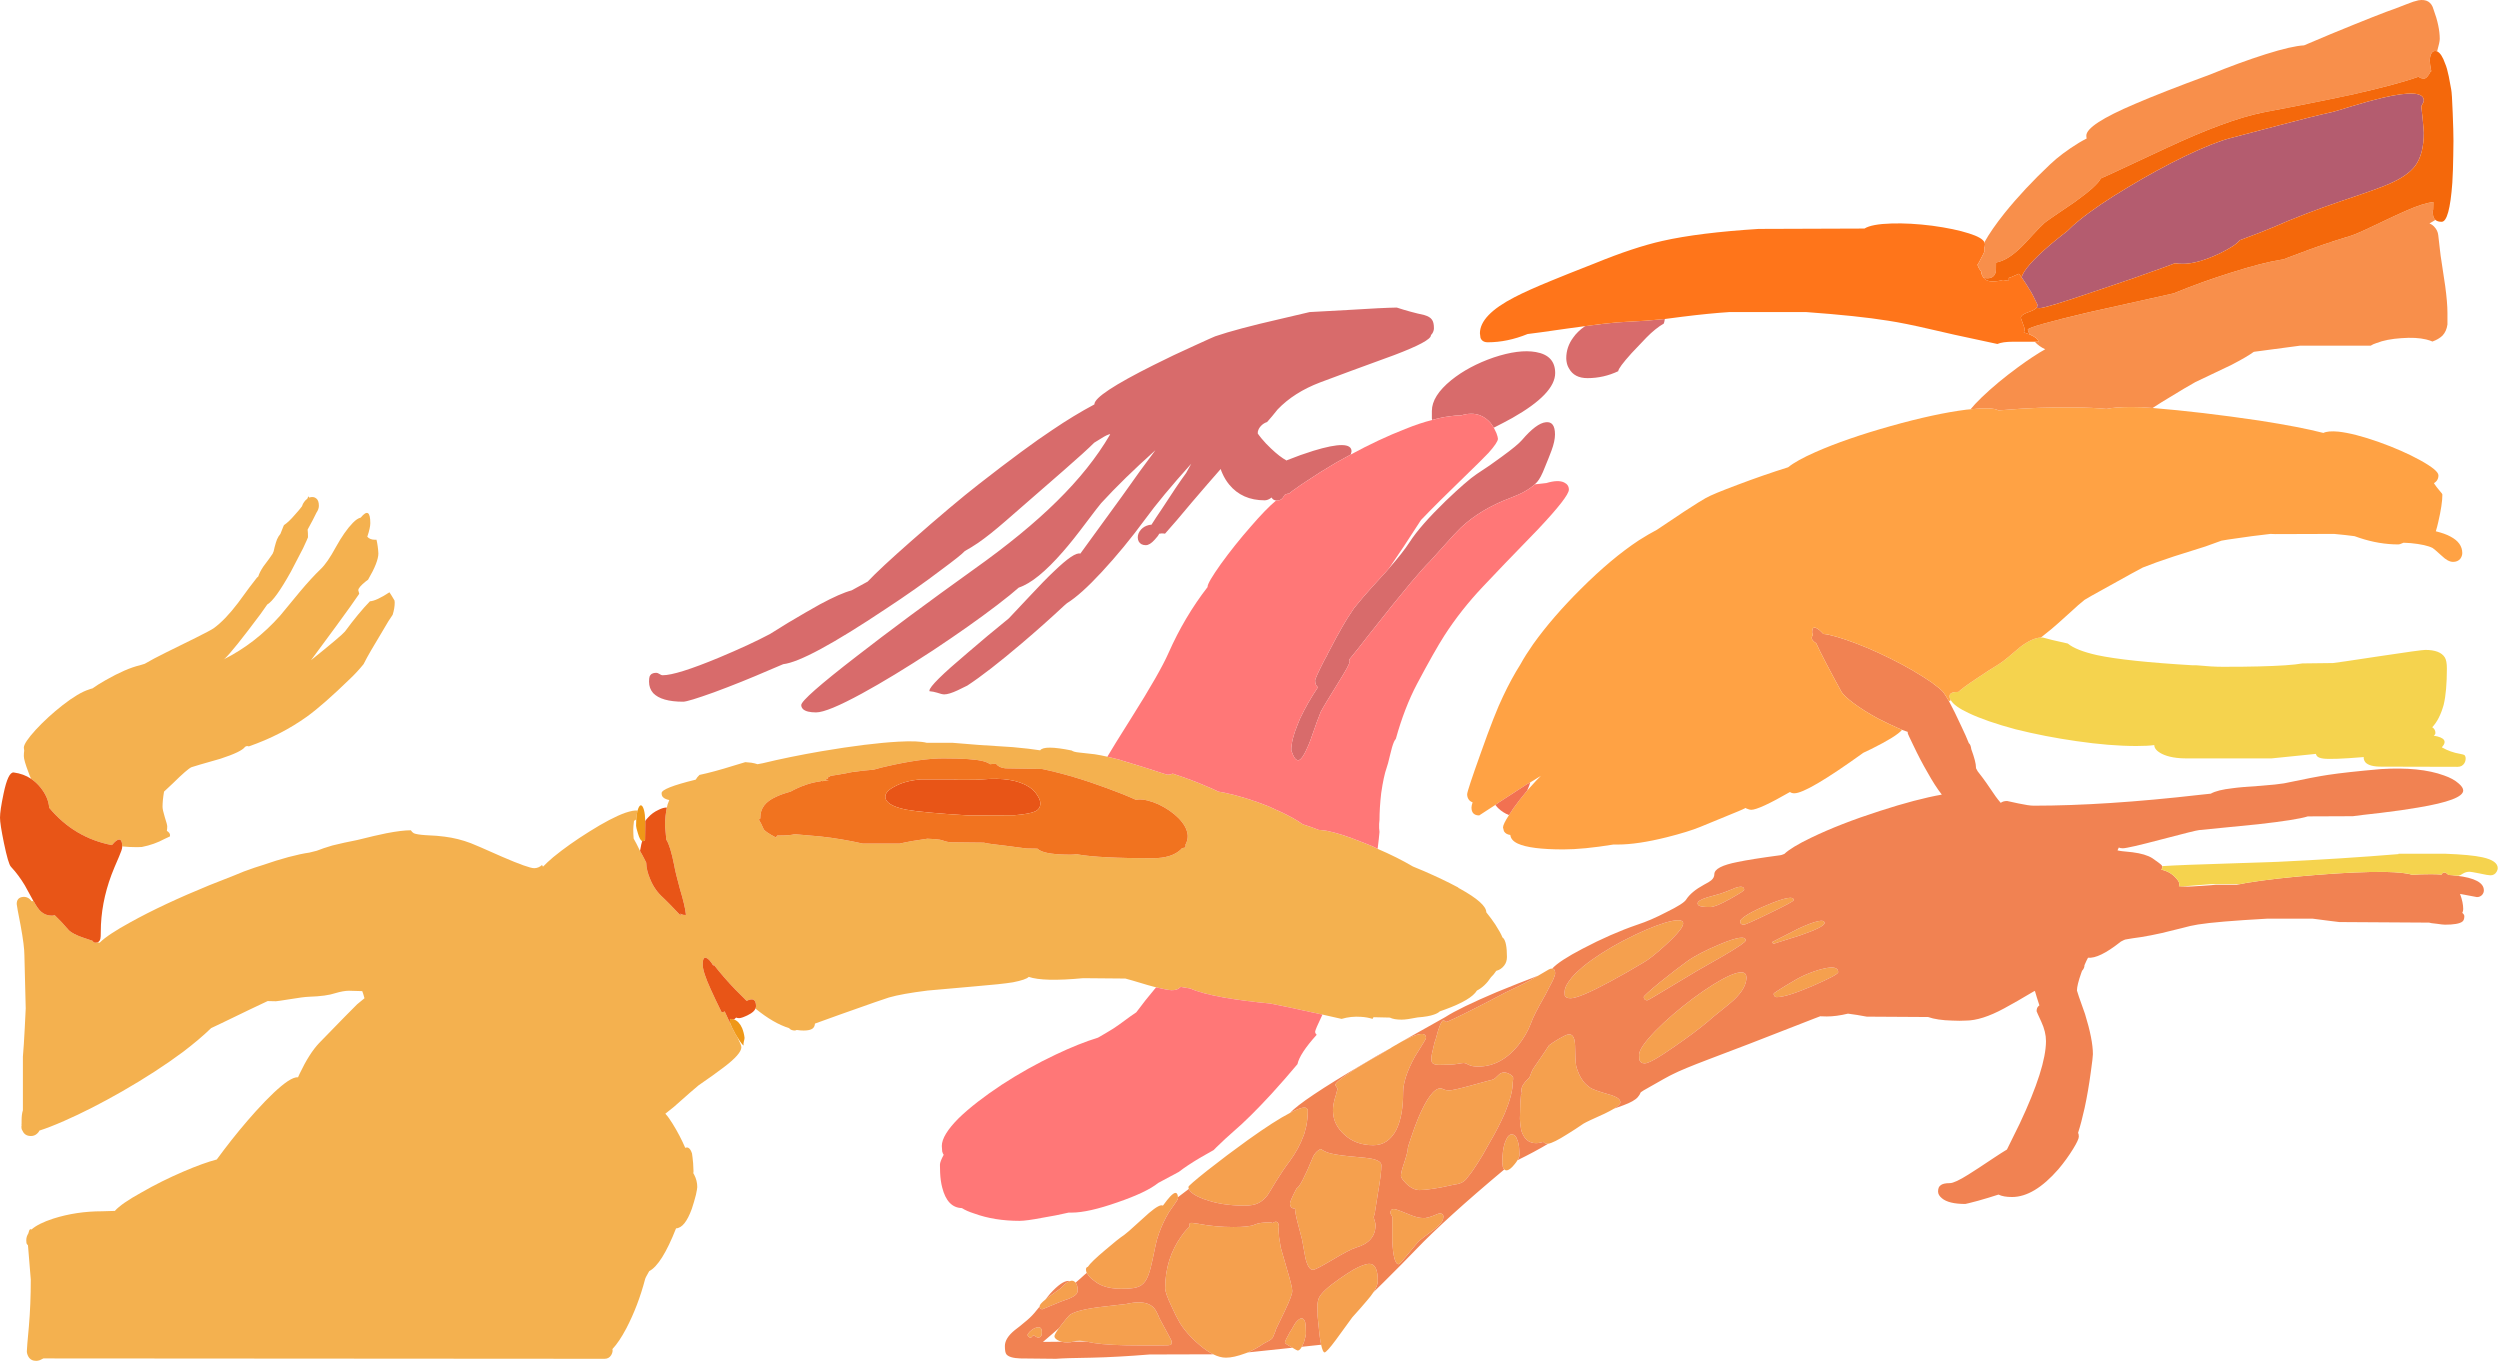<?xml version="1.0"?>
<!DOCTYPE svg PUBLIC "-//W3C//DTD SVG 1.1//EN" "http://www.w3.org/Graphics/SVG/1.1/DTD/svg11.dtd">
<svg version='1.1' width='666px' height='363px' xmlns='http://www.w3.org/2000/svg' xmlns:xlink='http://www.w3.org/1999/xlink'>
	<g transform="translate(6.8,3.785)">
		<path d="M 360.2 222.35 Q 365.35 224.55 369.6 227.05 Q 371.05 227.65 372.6 228.3 Q 377.75 230.55 381.3 232.45 L 381.6 232.6 Q 381.7 232.65 381.8 232.8 L 382.1 232.95 Q 389.15 236.85 389.15 239.25 Q 390.45 240.85 391.55 242.5 Q 393 244.75 393.45 245.95 Q 393.55 246.05 393.65 246.1 Q 394.65 247.15 394.65 251.15 Q 394.65 252.5 393.9 253.45 Q 393.1 254.5 391.8 254.85 Q 391.15 255.85 390.4 256.55 Q 388.8 259 386.65 260.1 Q 385.15 262.6 378.15 265.15 Q 377.45 265.4 376.75 265.65 Q 376.25 266.15 375.2 266.5 Q 373.7 267.05 370.9 267.25 Q 367.95 267.85 366.6 267.85 Q 364.55 267.85 363.45 267.3 Q 361.15 267.25 359.1 267.2 Q 359 267.45 358.85 267.65 Q 357.45 267.2 355.8 267.1 Q 353.1 266.9 350.6 267.65 Q 347.9 267.05 345.5 266.5 Q 342.95 265.95 340.85 265.5 Q 334.5 264.1 331.55 263.55 Q 325.1 262.95 319.45 262 Q 313.1 260.85 310.3 259.55 Q 309.4 259.4 308.45 259.25 Q 308.1 259.15 307.7 259.1 Q 307.65 259.2 307.55 259.3 Q 307.5 259.35 307.4 259.4 Q 307.3 259.5 307.15 259.6 Q 306.45 260 305.35 260 Q 305.3 260 305.25 260 Q 304.15 259.95 301.2 259.25 Q 300.25 258.95 299 258.65 Q 293.85 257.1 293 256.9 L 281.75 256.8 Q 271.15 257.8 267.25 256.45 Q 266.6 257.2 263.05 257.9 Q 260 258.4 252.7 259 Q 243.15 259.85 240.3 260.1 Q 233.45 260.95 230 261.95 Q 229.05 262.2 216.95 266.5 Q 212.9 268 210.3 268.9 Q 210.25 269.75 209.7 270.2 Q 209 270.75 207.3 270.75 Q 206.45 270.75 205.45 270.6 L 205 270.75 Q 203.9 270.75 203.4 270.1 Q 199.3 268.85 194.45 264.9 Q 194.6 264.6 194.6 264.25 Q 194.6 261.6 192.1 262.85 Q 190.7 261.5 189.2 259.95 Q 186.1 256.75 183.25 253.1 Q 183.25 253.35 183.3 253.6 Q 182.2 251.7 181.35 251.4 Q 180.4 251.05 180.4 253.15 Q 180.4 255.1 182.55 259.8 Q 183.7 262.35 185.45 265.9 Q 186 265.85 186.25 265.65 Q 186.85 266.95 187.55 268.45 Q 187.65 268.6 187.7 268.75 Q 187.75 268.8 187.75 268.85 Q 188 269.65 189.1 271.65 Q 189.3 271.9 189.45 272.2 Q 189.5 272.3 189.6 272.45 Q 189.65 272.6 189.75 272.75 Q 190.7 274.65 190.7 275.2 Q 190.7 277 186 280.55 Q 183.45 282.5 179.3 285.35 Q 178.05 286.35 172.65 291.15 Q 171.45 292.1 170.45 292.9 Q 171.4 293.95 172.4 295.6 Q 174.3 298.65 175.75 302 Q 176.9 301.5 177.55 303.5 Q 177.7 304.45 177.85 306.1 Q 177.95 307.55 177.95 308.25 Q 177.95 308.4 177.9 308.75 Q 178 309 178.15 309.2 Q 178.95 310.75 178.95 312.45 Q 178.95 312.85 178.6 314.5 Q 178.1 316.45 177.5 318.25 Q 175.65 323.35 173.3 323.45 Q 169.5 333.1 166.15 334.85 Q 165.1 336.65 165.05 337 Q 163.2 344.05 160.05 350.1 Q 158.15 353.7 156.35 355.6 Q 156.4 355.75 156.4 355.95 Q 156.4 356.6 156 357.25 Q 155.4 358.2 154.25 358.2 L 4.75 358.1 Q 4.7 358.1 3.85 358.55 Q 3.3 358.75 2.85 358.75 Q 1.4 358.75 0.75 357.6 Q 0.35 356.85 0.35 356.2 Q 0.35 355.35 0.9 349.5 Q 1.4 343.65 1.4 337.1 Q 1.4 336.75 1 332.2 Q 0.75 329.1 0.65 327.95 Q 0.4 327.75 0.25 327.4 Q 0.2 326.7 0.2 326.6 Q 0.2 325.65 0.75 324.8 Q 0.95 323.9 1.2 323.7 Q 1.4 323.65 1.6 323.75 Q 3.4 322.15 7.4 320.85 Q 13.55 318.9 20.35 318.9 Q 21.2 318.9 23.8 318.8 Q 25.5 316.85 30.95 313.85 Q 36.15 310.85 42.1 308.3 Q 47.35 306.05 50.95 305.1 Q 51.75 304.05 52.85 302.55 Q 56.9 297.2 61.35 292.25 Q 66.65 286.4 69.85 284.25 Q 71.6 283.1 72.6 283.2 Q 72.8 282.7 73.05 282.2 Q 75.6 276.85 78.2 274.1 Q 86.7 265.35 88.35 263.75 Q 89.4 262.85 90.3 262.15 Q 89.9 260.7 89.7 260.25 Q 87 260.15 86.15 260.15 Q 84.7 260.15 82.5 260.8 Q 80.15 261.6 75.5 261.75 Q 74 261.8 70.45 262.4 Q 67 262.95 66.7 262.95 Q 65.5 262.95 64.5 262.9 Q 61.05 264.5 52.3 268.75 Q 50.75 269.5 49.45 270.1 Q 46.35 273.1 41.95 276.45 Q 34.9 281.7 25.75 286.95 Q 17.45 291.7 10.25 294.85 Q 6.25 296.6 3.7 297.4 Q 3.5 297.85 3.1 298.2 Q 2.4 298.85 1.45 298.85 Q -0.2 298.85 -0.8 297.45 Q -0.9 297.35 -0.95 297.2 Q -1.1 296.9 -1.1 296.35 Q -1.1 296.25 -1.05 296.1 Q -1.1 295.8 -1.05 295.5 Q -1.05 294.85 -1.05 294.8 Q -1.05 293 -0.7 292 L -0.7 277.7 Q -0.45 274.85 -0.2 270 Q 0.05 265.6 0.05 264.85 Q -0.2 255.35 -0.3 250.7 Q -0.3 248.25 -1.3 242.8 Q -2.35 237.45 -2.35 237.05 Q -2.35 235.3 -0.65 235.15 Q 0.7 235.05 1.65 236.3 Q 1.85 236.25 2.1 236.25 L 2.15 236.25 Q 3.2 238.25 4.1 239.05 Q 5.3 240.15 7.05 240.15 Q 7.45 240.15 7.75 240 Q 9.55 241.7 11.55 244.05 Q 12.6 245.05 15.2 245.95 Q 15.85 246.2 17.85 246.85 Q 18.15 247.35 18.55 247.35 Q 18.9 247.35 19.2 247.25 Q 19.4 247.3 19.75 247.35 Q 21.9 245.2 27.95 241.9 Q 36.5 237.15 48.95 232.05 Q 52.4 230.65 55.55 229.45 Q 58.05 228.35 61.05 227.35 Q 62.1 227 63.25 226.65 Q 66.85 225.4 70 224.55 Q 73.4 223.65 75.6 223.35 Q 76.3 223.2 77 223 Q 77.3 222.9 77.6 222.85 Q 79.2 222.2 81.75 221.45 Q 84.75 220.7 88.35 220 Q 93.35 218.75 96.1 218.2 Q 100.2 217.4 102.65 217.4 Q 102.95 217.9 103.45 218.2 Q 104.3 218.55 106.55 218.7 Q 110.05 218.85 111.65 219.1 Q 115.25 219.55 118.65 220.85 Q 119.75 221.25 126.95 224.45 Q 134 227.5 135.5 227.5 Q 136.65 227.5 137.6 226.65 Q 137.7 226.85 137.85 227.1 Q 138.9 226 140.6 224.55 Q 144.75 221.15 150.2 217.75 Q 156 214.1 159.75 212.75 Q 162 212 163.05 212.15 Q 163.05 212.25 163 212.3 Q 162.8 213.25 162.7 214.5 Q 162.45 214.65 162.1 214.9 Q 161.9 216.45 161.9 217.15 Q 161.9 218.35 162 219.6 Q 162.65 220.7 163.7 222.9 Q 164 223.45 164.4 224.15 Q 164.9 225.1 165.35 226 Q 165.4 228.1 166.4 230.4 Q 167.55 233.3 169.85 235.35 Q 170.65 236.05 174.65 240.25 Q 174.55 240 174.45 239.6 Q 175 239.95 175.5 239.95 Q 176 239.95 176 239.85 L 175.9 239.65 Q 175.65 237.4 174.35 233.1 Q 173.1 228.55 172.8 226.7 Q 171.75 221.45 170.7 219.9 Q 170.35 216.1 170.35 216.05 Q 170.35 215.25 170.5 213.6 Q 170.65 212.3 170.85 211.35 Q 170.95 210.85 171.05 210.5 Q 171.3 209.85 171.5 209.35 Q 170.35 209.1 169.9 208.65 Q 169.45 208.3 169.45 207.5 Q 169.45 206.15 178.4 203.95 L 178.55 203.9 Q 178.9 203.25 179.55 202.65 Q 183.15 201.9 188.6 200.2 Q 190.35 199.7 191.75 199.25 Q 192.6 199.3 193.35 199.4 Q 194.3 199.55 195 199.8 Q 195.65 199.65 196.35 199.55 Q 203.35 197.85 212 196.35 Q 224.4 194.25 232.5 193.8 Q 237.8 193.5 240.1 194.1 L 247 194.1 Q 252.8 194.65 263 195.25 Q 267.5 195.65 270.3 196.1 Q 271.35 194.65 278.7 196.15 Q 279.2 196.55 280.8 196.7 Q 284.7 197.15 284.85 197.15 Q 286.45 197.4 288.2 197.8 Q 289.7 198.15 291.25 198.55 Q 291.55 198.65 292.35 198.9 Q 294.2 199.5 298.7 200.85 Q 303.95 202.6 304.3 202.6 Q 305 202.6 305.6 202.3 Q 310.9 204.05 314.65 205.7 Q 316.6 206.5 317.75 207.1 Q 318.5 207.2 319.45 207.4 Q 325.1 208.6 331.2 211.05 Q 331.45 211.2 331.75 211.3 Q 332.45 211.65 333.15 211.95 Q 334.1 212.35 334.95 212.75 Q 336.2 213.4 337.45 214.05 Q 338.9 214.85 340.25 215.8 Q 341.45 216.2 342.65 216.6 Q 343.55 216.95 344.5 217.3 Q 345.45 217.35 346.7 217.55 Q 350.4 218.3 355.9 220.5 Q 357.15 221 358.55 221.55 Q 359.4 221.9 360.2 222.35 Z M 25.75 221.7 Q 25.75 219.3 24.4 220.05 Q 23.8 220.4 23 221.35 Q 12.95 219.4 6.3 211.4 Q 6.1 208.6 3.95 205.95 Q 2.9 204.65 1.5 203.7 Q 1.1 202.9 0.8 202 Q -0.45 198.75 -0.45 197.65 Q -0.45 196.8 -0.35 196.2 Q -0.45 195.45 -0.45 195.4 Q -0.45 194.1 2.75 190.6 Q 5.9 187.2 9.85 184.1 Q 14.15 180.75 16.9 179.9 Q 17.4 179.7 17.85 179.6 Q 19.15 178.65 21.35 177.4 Q 26.8 174.3 30.45 173.45 Q 31 173.3 31.75 173.05 Q 34.05 171.7 37.3 170.1 Q 37.5 170 45.3 166.15 Q 49.3 164.15 50.1 163.6 Q 53.15 161.4 56.6 156.85 Q 60.15 151.95 61.65 150.1 Q 61.8 149.95 62 149.8 Q 62.35 148.65 63.35 147.15 Q 65.1 144.85 65.85 143.7 Q 65.9 143.5 66 143.3 Q 66.05 143.2 66.1 143.1 Q 66.2 142.7 66.35 142 Q 66.7 140.65 67 139.9 Q 67.4 139 67.9 138.45 Q 68.3 137.35 68.65 136.55 Q 68.75 136.35 68.85 136.1 Q 70.1 135.3 71.8 133.3 Q 72.9 132.1 73.65 131.1 Q 73.85 130.4 74.25 129.9 Q 74.6 129.4 75.05 129.1 Q 75.2 128.75 75.35 128.45 Q 75.5 128.55 75.6 128.8 Q 75.7 128.75 75.8 128.7 Q 76.8 128.45 77.45 129 Q 78.15 129.55 78.15 130.95 Q 78.15 131.85 77.5 132.8 Q 76.75 134.4 75.15 137.3 Q 75.25 138.1 75.25 139.35 Q 75.25 139.45 73.95 142.25 Q 72.25 145.6 70.7 148.5 Q 66.5 156.05 64.4 157.25 Q 63.55 158.45 62.6 159.8 Q 55.25 169.65 53.1 171.65 L 52.75 171.9 Q 61.25 167.65 67.85 160.2 Q 68.3 159.65 73.05 153.9 Q 76.15 150.2 78.65 147.8 Q 80.4 146.15 82.65 142 Q 85 137.75 87.2 135.5 Q 88.3 134.35 89.3 134.1 Q 91.85 131 91.85 135.6 Q 91.85 136.8 91.05 139.2 Q 91.75 140 93.05 140 Q 93.25 140 93.5 140 Q 93.9 141.7 94 143.65 Q 94 145.95 91.25 150.65 Q 90.95 150.85 90.7 151.05 Q 88.65 152.7 88.65 153.45 L 88.9 154.4 Q 87.3 156.8 82.8 162.95 Q 78.4 168.95 76.05 172.1 Q 84.25 165.5 85.1 164.45 Q 88.7 159.55 91.75 156.4 Q 93.45 156.3 96.95 154 Q 97.55 154.9 98.3 156.2 Q 98.35 156.45 98.35 156.75 Q 98.35 158.25 97.8 160 Q 96.65 161.65 95.55 163.6 Q 95.35 164 92.1 169.4 Q 90.85 171.55 90.05 173.15 Q 88.35 175.25 86.5 177 Q 79.35 183.95 75 187.1 Q 68.1 192.05 59.5 195.05 Q 59.15 195 59 194.95 Q 58.75 195.05 58.5 195.15 Q 57.6 196.5 51.9 198.35 Q 44.85 200.35 44.2 200.6 Q 43.1 201.1 39.25 204.9 Q 38.1 206 36.9 207.1 Q 36.5 209.4 36.5 211.15 Q 36.5 211.95 37.1 213.9 Q 37.75 215.9 37.75 216.35 Q 37.75 217 37.65 217.55 Q 38.5 218.1 38.5 218.7 Q 38.5 218.85 38.45 219.05 Q 37.8 219.35 37.05 219.7 Q 34.3 221.2 31 221.85 Q 30.4 221.9 29.7 221.9 Q 27.7 221.9 25.75 221.7 Z M 308.2 222.15 Q 308.55 222.05 308.9 222 Q 309.05 221.75 309.05 221.55 Q 309.05 221.4 309 221.25 Q 309.1 221.05 309.2 220.85 Q 309.6 219.9 309.6 219.05 Q 309.6 218.95 309.6 218.9 Q 309.6 218.8 309.6 218.75 Q 309.6 218.5 309.55 218.35 Q 309.25 216.3 307.15 214.15 Q 305 212 301.85 210.5 Q 298.75 209.1 296.5 209.2 Q 296.15 209.25 295.85 209.3 Q 292.3 207.7 288.15 206.2 Q 279 202.8 270.95 201.1 Q 270.6 201.05 270.25 201.05 L 261.05 200.9 Q 259.35 200.75 258.55 199.7 Q 257.7 199.7 256.95 199.8 Q 256.3 199.3 255.15 199 Q 252.35 198.25 244.5 198.25 Q 238.55 198.25 229.25 200.4 Q 228.45 200.55 225.95 201.25 Q 222.9 201.5 220.15 201.9 Q 216.4 202.65 214.5 202.9 Q 214.05 203.15 213.55 203.45 Q 213.7 203.5 213.85 203.6 Q 213.35 203.75 212.95 204 L 212.95 204.05 Q 213.25 204.05 214.05 204.2 Q 213.3 204.2 212.55 204.25 Q 212.5 204.3 212.4 204.35 Q 212.35 204.35 212.3 204.3 L 212.3 204.25 Q 212.25 204.25 212.25 204.3 Q 212.15 204.25 212.05 204.2 Q 211.95 204.25 211.8 204.35 Q 207.9 204.85 203.8 207.1 Q 201.3 207.8 199.9 208.5 Q 195.75 210.35 195.75 213.95 Q 195.75 214 195.75 214.25 Q 195.55 214.4 195.35 214.55 Q 195.95 215.5 196.6 217 Q 196.8 217.7 199.95 219.35 Q 200.05 219.05 200.25 218.8 Q 200.5 218.8 200.75 218.8 Q 203.65 218.8 204.9 218.45 Q 210.4 218.9 211.75 219.05 Q 217.3 219.65 223.05 220.95 L 232.85 220.95 Q 236.15 220.2 240.25 219.65 Q 242.55 219.75 243.5 219.9 Q 244.05 220 244.75 220.25 Q 245.45 220.5 246.35 220.6 L 255.3 220.7 Q 256.7 221.05 260.95 221.5 Q 266.45 222.25 266.65 222.25 L 269.6 222.3 Q 269.8 222.55 270.2 222.75 Q 272.2 223.9 278.45 223.9 Q 279.35 223.9 280.05 223.75 Q 280.25 223.8 280.4 223.85 Q 286.15 224.85 300.25 224.85 Q 305.4 224.85 307.85 222.45 Q 307.95 222.35 308 222.25 Q 308.1 222.2 308.2 222.15 Z" fill="#F4B14F"/>
		<path d="M 189.6 272.45 Q 189.5 272.3 189.45 272.2 Q 189.3 271.9 189.1 271.65 Q 188 269.65 187.75 268.85 Q 187.75 268.8 187.7 268.75 Q 187.65 268.55 187.65 268.4 Q 187.65 267.9 187.65 267.85 Q 187.75 267.8 187.8 267.65 Q 188.3 267.65 188.75 267.8 Q 190.1 268.3 190.9 270.1 Q 191.4 271.35 191.55 272.7 Q 191.55 273 191.35 273.75 Q 191.2 274.35 191.3 274.75 Q 190.75 274.4 189.6 272.45 Z M 165.1 214.95 Q 165.1 215.5 165.1 216.05 Q 165.1 218.4 165.05 219.9 Q 165 219.9 165 220.1 Q 164.9 220.3 164.4 220.3 Q 164.3 220.3 164.25 220.25 Q 163.7 220.1 163.15 218.25 Q 162.65 216.65 162.65 216.2 Q 162.65 215.3 162.7 214.5 Q 162.8 213.25 163 212.3 Q 163.05 212.25 163.05 212.15 Q 163.4 210.9 163.85 210.75 Q 164.4 210.7 164.75 212 Q 165.05 213.1 165.1 214.95 Z" fill="#EF9818"/>
		<path d="M 188.75 267.8 Q 188.3 267.65 187.8 267.65 Q 187.75 267.8 187.65 267.85 Q 187.65 267.9 187.65 268.4 Q 187.65 268.55 187.7 268.75 Q 187.65 268.6 187.55 268.45 Q 186.85 266.95 186.25 265.65 Q 186 265.85 185.45 265.9 Q 183.7 262.35 182.55 259.8 Q 180.4 255.1 180.4 253.15 Q 180.4 251.05 181.35 251.4 Q 182.2 251.7 183.3 253.6 Q 183.25 253.35 183.25 253.1 Q 186.1 256.75 189.2 259.95 Q 190.7 261.5 192.1 262.85 Q 194.6 261.6 194.6 264.25 Q 194.6 264.6 194.45 264.9 Q 194.1 265.8 192.6 266.55 Q 190.85 267.45 190.1 267.45 Q 189.65 267.45 189.3 267.3 Q 189.05 267.55 188.75 267.8 Z M 1.5 203.7 Q 2.9 204.65 3.95 205.95 Q 6.1 208.6 6.3 211.4 Q 12.95 219.4 23 221.35 Q 23.8 220.4 24.4 220.05 Q 25.75 219.3 25.75 221.7 Q 25.75 221.8 25.75 221.9 Q 25.75 222.5 24.9 224.45 Q 23.5 227.65 22.9 229.25 Q 20.05 236.9 20.05 244.45 Q 20.05 245.9 19.95 246.25 Q 19.8 247 19.2 247.25 Q 18.9 247.35 18.55 247.35 Q 18.15 247.35 17.85 246.85 Q 15.85 246.2 15.2 245.95 Q 12.6 245.05 11.55 244.05 Q 9.55 241.7 7.75 240 Q 7.45 240.15 7.05 240.15 Q 5.3 240.15 4.1 239.05 Q 3.2 238.25 2.15 236.25 L 2.1 236.25 Q -0.05 232.3 -0.2 232.05 Q -1.85 229.3 -3.9 227.1 Q -4.6 226.35 -5.75 220.8 Q -6.8 215.7 -6.8 214.05 Q -6.8 212.15 -5.85 207.65 Q -4.65 201.85 -3.15 202 Q -0.5 202.35 1.5 203.7 Z M 164.25 220.25 Q 164.3 220.3 164.4 220.3 Q 164.9 220.3 165 220.1 Q 165 219.9 165.05 219.9 Q 165.1 218.4 165.1 216.05 Q 165.1 215.5 165.1 214.95 Q 165.35 214.5 165.85 214 Q 167 212.7 168.65 211.95 Q 169.95 211.3 170.85 211.35 Q 170.65 212.3 170.5 213.6 Q 170.35 215.25 170.35 216.05 Q 170.35 216.1 170.7 219.9 Q 171.75 221.45 172.8 226.7 Q 173.1 228.55 174.35 233.1 Q 175.65 237.4 175.9 239.65 L 176 239.85 Q 176 239.95 175.5 239.95 Q 175 239.95 174.45 239.6 Q 174.55 240 174.65 240.25 Q 170.65 236.05 169.85 235.35 Q 167.55 233.3 166.4 230.4 Q 165.4 228.1 165.35 226 Q 164.9 225.1 164.4 224.15 Q 164 223.45 163.7 222.9 Q 163.9 221.95 164.05 221.1 Q 164.2 220.65 164.25 220.25 Z M 263.4 213.4 L 251.2 213.45 Q 238.95 212.7 234.55 211.9 Q 229.05 210.75 229.05 208.45 Q 229.05 207 231.6 205.7 Q 234.3 204.2 238.45 203.85 L 247.3 203.85 Q 247.9 204 251.05 203.95 Q 253.95 203.95 254.85 203.85 Q 263.05 203.1 267.35 205.85 Q 268.85 206.85 269.65 208.25 Q 270.35 209.35 270.35 210.25 Q 270.35 211.75 268.9 212.4 Q 267.5 213.05 263.4 213.4 Z" fill="#E85517"/>
		<path d="M 308.2 222.15 Q 308.1 222.2 308 222.25 Q 307.95 222.35 307.85 222.45 Q 305.4 224.85 300.25 224.85 Q 286.15 224.85 280.4 223.85 Q 280.25 223.8 280.05 223.75 Q 279.35 223.9 278.45 223.9 Q 272.2 223.9 270.2 222.75 Q 269.8 222.55 269.6 222.3 L 266.65 222.25 Q 266.45 222.25 260.95 221.5 Q 256.7 221.05 255.3 220.7 L 246.35 220.6 Q 245.45 220.5 244.75 220.25 Q 244.05 220 243.5 219.9 Q 242.55 219.75 240.25 219.65 Q 236.15 220.2 232.85 220.95 L 223.05 220.95 Q 217.3 219.65 211.75 219.05 Q 210.4 218.9 204.9 218.45 Q 203.65 218.8 200.75 218.8 Q 200.5 218.8 200.25 218.8 Q 200.05 219.05 199.95 219.35 Q 196.8 217.7 196.6 217 Q 195.95 215.5 195.35 214.55 Q 195.55 214.4 195.75 214.25 Q 195.75 214 195.75 213.95 Q 195.75 210.35 199.9 208.5 Q 201.3 207.8 203.8 207.1 Q 207.9 204.85 211.8 204.35 Q 211.95 204.25 212.05 204.2 Q 212.15 204.25 212.25 204.3 Q 212.25 204.25 212.3 204.25 L 212.3 204.3 Q 212.35 204.35 212.4 204.35 Q 212.5 204.3 212.55 204.25 Q 213.3 204.2 214.05 204.2 Q 213.25 204.05 212.95 204.05 L 212.95 204 Q 213.35 203.75 213.85 203.6 Q 213.7 203.5 213.55 203.45 Q 214.05 203.15 214.5 202.9 Q 216.4 202.65 220.15 201.9 Q 222.9 201.5 225.95 201.25 Q 228.45 200.55 229.25 200.4 Q 238.55 198.25 244.5 198.25 Q 252.35 198.25 255.15 199 Q 256.3 199.3 256.95 199.8 Q 257.7 199.7 258.55 199.7 Q 259.35 200.75 261.05 200.9 L 270.25 201.05 Q 270.6 201.05 270.95 201.1 Q 279 202.8 288.15 206.2 Q 292.3 207.7 295.85 209.3 Q 296.15 209.25 296.5 209.2 Q 298.75 209.1 301.85 210.5 Q 305 212 307.15 214.15 Q 309.25 216.3 309.55 218.35 Q 309.6 218.5 309.6 218.75 Q 309.6 218.8 309.6 218.9 Q 309.6 218.95 309.6 219.05 Q 309.6 219.9 309.2 220.85 Q 309.1 221.05 309 221.25 Q 309.05 221.4 309.05 221.55 Q 309.05 221.75 308.9 222 Q 308.55 222.05 308.2 222.15 Z M 263.4 213.4 Q 267.5 213.05 268.9 212.4 Q 270.35 211.75 270.35 210.25 Q 270.35 209.35 269.65 208.25 Q 268.85 206.85 267.35 205.85 Q 263.05 203.1 254.85 203.85 Q 253.95 203.95 251.05 203.95 Q 247.9 204 247.3 203.85 L 238.45 203.85 Q 234.3 204.2 231.6 205.7 Q 229.05 207 229.05 208.45 Q 229.05 210.75 234.55 211.9 Q 238.95 212.7 251.2 213.45 Z" fill="#F1731F"/>
		<path d="M 415.45 83.1 Q 418.1 82.75 420.1 82.5 Q 424.5 82 426.45 81.95 Q 429.2 81.8 431.7 81.65 Q 434.25 81.45 436.7 81.2 Q 436.65 81.75 436.45 82.4 Q 434.2 83.7 431.8 86.15 Q 429.7 88.3 427.85 90.3 Q 424.3 94.25 424.3 95.1 Q 420.4 96.95 416.1 96.95 Q 412.6 96.95 411.2 94.4 Q 410.7 93.6 410.55 92.65 Q 410.45 92.1 410.45 91.65 Q 410.45 88.65 412.3 86.15 Q 413.4 84.55 415.45 83.1 Z M 353.05 117.3 Q 351.15 118.35 349.15 119.45 Q 344.8 122 341.1 124.5 Q 339.75 125.35 338.55 126.25 Q 337.55 126.9 336.6 127.7 Q 336.05 127.7 335.35 128.1 Q 335.3 128.2 335.25 128.35 Q 334.6 129.55 333.55 129.55 Q 333.35 129.55 333.15 129.55 Q 332.3 129.45 331.95 128.75 Q 331 129.5 330.1 129.5 Q 324.1 129.5 320.65 125.3 Q 319.55 123.95 318.85 122.35 Q 318.5 121.6 318.4 121.15 Q 315.1 124.9 310.7 130.05 Q 306.3 135.35 303.55 138.4 Q 303.45 138.35 303.35 138.35 Q 302.75 138.25 302 138.4 Q 301.75 139 300.8 140 Q 299.5 141.45 298.45 141.45 Q 297.1 141.45 296.55 140.45 Q 296.3 140 296.3 139.35 Q 296.3 138.25 297.2 137.25 Q 298 136.4 299.2 136.1 Q 299.6 136 299.95 136 Q 301.05 134.25 302.75 131.75 Q 306.65 125.7 309.2 122.2 Q 309.3 122 310.55 119.75 Q 302.55 128.65 298.3 134.5 Q 292.6 142.25 286.7 148.6 Q 281.1 154.65 277.45 156.9 Q 277.15 157.15 276.75 157.5 Q 271.4 162.5 265.4 167.6 Q 256.4 175.25 250.9 178.85 Q 249.3 179.6 248.35 180.1 Q 246 181.2 244.75 181.2 Q 244.15 181.2 242.85 180.75 Q 241.9 180.45 240.8 180.35 Q 240.8 180.3 240.8 180.2 Q 240.8 178.7 251 170.1 Q 256.15 165.65 261.95 160.95 Q 262.1 160.75 267.5 155.05 Q 271.45 150.8 273.95 148.45 Q 279.45 143.15 281 143.7 Q 285.2 137.95 292.05 128.5 Q 297.15 121.25 301 116.15 Q 292.5 123.75 286.55 130.25 Q 285.85 131.05 282.5 135.5 Q 278.95 140.25 276.4 143.15 Q 269.45 151.15 264.6 152.75 Q 262.7 154.45 258.85 157.4 Q 251.65 162.9 241.7 169.5 Q 231 176.5 222.85 180.95 Q 213.6 186 210.6 186 Q 208.1 186 207.15 185.15 Q 206.65 184.65 206.65 184.05 Q 206.65 182.45 221.4 171.05 Q 234.2 161.1 252.55 147.95 Q 266 138.4 274.75 129.75 Q 283.65 121 288.85 112.1 L 288.95 111.85 Q 288.05 112.05 286.65 112.95 Q 285.5 113.65 284.7 114.15 Q 282.4 116.45 276.55 121.55 Q 272.55 125.05 261.05 135.05 Q 256.8 138.75 253.75 140.85 Q 251.9 142.1 250.25 143 Q 249.2 144.15 244.05 147.95 Q 237.35 153.05 229.2 158.4 Q 208.15 172.45 201.85 173.15 Q 200.1 173.9 198.2 174.7 Q 190.6 178 183.4 180.65 Q 176.45 183.15 175.2 183.15 Q 169.4 183.15 167.2 180.85 Q 166.1 179.6 166.1 177.8 Q 166.1 176.9 166.25 176.45 Q 166.65 175.45 168 175.45 Q 168.4 175.45 168.85 175.75 Q 169.35 176.1 169.75 176.1 Q 173.45 176.1 184.75 171.4 Q 193 167.95 198.35 165.1 Q 198.4 165.1 203.1 162.15 Q 208.05 159.2 211.65 157.2 Q 217.15 154.25 220.05 153.5 Q 222.4 152.2 224.35 151.15 Q 227.65 147.65 235.9 140.4 Q 247.15 130.5 253.95 125.2 Q 266.65 115.3 273.55 110.75 Q 279.3 106.85 284.75 103.95 L 284.75 103.9 Q 284.75 101.35 300.55 93.45 Q 305.7 90.85 311.6 88.2 Q 316.4 86 316.95 85.8 Q 322.65 83.85 334 81.25 Q 337.3 80.45 342.1 79.35 Q 344.2 79.25 352.15 78.8 Q 361.65 78.2 365.3 78.15 Q 368.95 79.35 372.65 80.15 Q 374.15 80.6 374.65 81.35 Q 375.2 82.05 375.2 83.65 Q 375.2 84.3 374.8 85 Q 374.6 85.3 374.4 85.5 L 374.4 85.55 Q 374.4 87.1 364.65 90.8 Q 351.6 95.55 344.85 98.1 Q 337.9 100.75 333.55 105.3 Q 332.1 107.15 330.75 108.65 Q 329.9 108.9 329.2 109.6 Q 328.45 110.35 328.3 111.2 L 328.25 111.25 Q 328.25 111.3 328.3 111.3 Q 328.25 111.5 328.25 111.65 Q 328.25 111.75 329.25 113 Q 330.45 114.45 331.8 115.7 Q 334.1 117.9 335.95 118.9 Q 336.05 118.85 336.1 118.8 Q 339.7 117.35 343.1 116.3 Q 353.25 113.2 353.25 116.45 Q 353.15 116.9 353.05 117.3 Z M 391.15 110.15 Q 390.75 109.5 390.3 108.9 Q 389.05 107.45 387.45 106.85 Q 385.25 106 382.35 106.9 Q 380.9 106.85 379.15 107.15 Q 377.15 107.4 374.75 108.1 Q 374.7 107.9 374.65 107.7 L 374.65 105.7 Q 374.65 101.7 379.8 97.5 Q 384.45 93.75 391.1 91.45 Q 397.85 89.2 402.35 90 Q 407.5 90.9 407.5 95.6 Q 407.5 101.1 396.1 107.55 Q 393.75 108.85 391.15 110.15 Z M 402.05 125.25 Q 399.9 127.25 395.6 128.85 Q 387.6 131.85 382.35 136.8 Q 380.75 138.35 378.2 141.25 Q 375.45 144.35 374.1 145.8 Q 372.35 147.5 369 151.5 Q 364.6 156.75 357.45 165.85 Q 354.8 169.3 352.7 171.85 Q 352.75 172.1 352.75 172.45 Q 352.75 173.25 349.7 178.1 Q 345.9 184.2 345.05 185.85 Q 344.45 187.2 342.35 193.25 Q 342.1 193.95 341.85 194.55 Q 340.1 198.75 339.05 198.75 Q 338.3 198.75 337.7 197.4 Q 337.5 196.95 337.4 196.65 Q 337.2 196.2 337.2 196 Q 337.2 193.3 338.9 189.2 Q 339.2 188.4 339.6 187.5 Q 341.55 183.4 344.3 179.3 Q 343.55 178.75 343.55 177.5 Q 343.55 176.9 346.1 171.9 Q 346.35 171.4 346.65 170.95 Q 346.95 170.25 347.35 169.55 Q 351.25 162.05 353.35 159.1 Q 353.6 158.75 353.9 158.25 Q 354.85 157.05 356.3 155.35 Q 358.2 153.15 361 150.1 Q 362.2 148.85 363.25 147.6 Q 366.95 143.4 368.75 140.6 Q 371.55 136.25 378.3 129.7 Q 384.05 124.2 386.6 122.5 Q 390.1 120.25 393.25 117.9 Q 397.45 114.85 398.65 113.45 Q 402.5 108.95 405 108.7 Q 407.45 108.4 407.45 111.95 Q 407.45 113.75 406.5 116.3 Q 405.95 117.8 404.75 120.7 Q 403.65 123.55 402.7 124.6 Q 402.4 124.95 402.05 125.25 Z" fill="#D86B6B"/>
		<path d="M 345.5 266.5 Q 343.55 270.6 343.55 271.05 Q 343.55 271.5 343.95 271.85 L 343.95 271.9 Q 339.4 276.95 338.85 279.7 Q 335.5 283.7 331.9 287.65 Q 326 294.05 321.9 297.55 Q 319.6 299.55 317.25 301.85 Q 316.8 302.25 316.5 302.6 Q 314.05 303.95 312.8 304.7 Q 309.3 306.8 307.25 308.4 Q 304.5 309.85 301.75 311.35 Q 298.65 313.85 290.95 316.5 Q 283.1 319.25 278.75 319.25 Q 278.35 319.25 277.9 319.25 Q 274.45 320.05 271.05 320.6 Q 266.65 321.45 264.8 321.45 Q 258.1 321.45 252.75 319.5 Q 250.7 318.85 249.45 318.05 Q 245.55 317.95 244.2 312.55 Q 243.75 310.85 243.65 308.65 Q 243.6 308.05 243.6 306.5 Q 243.6 305.7 244.6 303.85 Q 244.35 303.55 244.2 302.95 Q 244.1 301.55 244.1 301.5 Q 244.1 298.6 248.65 294.05 Q 252.95 289.9 260.05 285.2 Q 266.95 280.7 274.45 277.15 Q 280.65 274.2 285.7 272.65 Q 287.65 271.55 289.75 270.25 Q 290.45 269.85 294.3 267 Q 295.15 266.4 295.9 265.9 Q 298.35 262.6 300.8 259.7 Q 301 259.45 301.2 259.25 Q 304.15 259.95 305.25 260 Q 305.3 260 305.35 260 Q 306.45 260 307.15 259.6 Q 307.3 259.5 307.4 259.4 Q 307.5 259.35 307.55 259.3 Q 307.65 259.2 307.7 259.1 Q 308.1 259.15 308.45 259.25 Q 309.4 259.4 310.3 259.55 Q 313.1 260.85 319.45 262 Q 325.1 262.95 331.55 263.55 Q 334.5 264.1 340.85 265.5 Q 342.95 265.95 345.5 266.5 Z M 360.2 222.35 Q 359.4 221.9 358.55 221.55 Q 357.15 221 355.9 220.5 Q 350.4 218.3 346.7 217.55 Q 345.45 217.35 344.5 217.3 Q 343.55 216.95 342.65 216.6 Q 341.45 216.2 340.25 215.8 Q 338.9 214.85 337.45 214.05 Q 336.2 213.4 334.95 212.75 Q 334.1 212.35 333.15 211.95 Q 332.45 211.65 331.75 211.3 Q 331.45 211.2 331.2 211.05 Q 325.1 208.6 319.45 207.4 Q 318.5 207.2 317.75 207.1 Q 316.6 206.5 314.65 205.7 Q 310.9 204.05 305.6 202.3 Q 305 202.6 304.3 202.6 Q 303.95 202.6 298.7 200.85 Q 294.2 199.5 292.35 198.9 Q 291.55 198.65 291.25 198.55 Q 289.7 198.15 288.2 197.8 Q 289.5 195.55 294.6 187.45 Q 302.2 175.4 304.5 170.15 Q 308.75 160.55 314.9 152.6 L 314.9 152.5 Q 314.9 151.45 318.45 146.45 Q 322.1 141.4 326.4 136.5 Q 330.45 131.8 333.15 129.55 Q 333.35 129.55 333.55 129.55 Q 334.6 129.55 335.25 128.35 Q 335.3 128.2 335.35 128.1 Q 336.05 127.7 336.6 127.7 Q 337.55 126.9 338.55 126.25 Q 339.75 125.35 341.1 124.5 Q 344.8 122 349.15 119.45 Q 351.15 118.35 353.05 117.3 Q 360.5 113.25 367.55 110.5 Q 371.5 108.9 374.75 108.1 Q 377.15 107.4 379.15 107.15 Q 380.9 106.85 382.35 106.9 Q 385.25 106 387.45 106.85 Q 389.05 107.45 390.3 108.9 Q 390.75 109.5 391.15 110.15 Q 391.5 110.8 391.85 111.6 Q 392.25 112.7 392.25 113.1 Q 392.25 114.05 389.75 116.85 Q 387.95 118.75 383.4 123.15 Q 376.3 130 371.75 134.75 Q 366.8 142.45 363.25 147.6 Q 362.2 148.85 361 150.1 Q 358.2 153.15 356.3 155.35 Q 354.85 157.05 353.9 158.25 Q 353.6 158.75 353.35 159.1 Q 351.25 162.05 347.35 169.55 Q 346.95 170.25 346.65 170.95 Q 346.35 171.4 346.1 171.9 Q 343.55 176.9 343.55 177.5 Q 343.55 178.75 344.3 179.3 Q 341.55 183.4 339.6 187.5 Q 339.2 188.4 338.9 189.2 Q 337.2 193.3 337.2 196 Q 337.2 196.2 337.4 196.65 Q 337.5 196.95 337.7 197.4 Q 338.3 198.75 339.05 198.75 Q 340.1 198.75 341.85 194.55 Q 342.1 193.95 342.35 193.25 Q 344.45 187.2 345.05 185.85 Q 345.9 184.2 349.7 178.1 Q 352.75 173.25 352.75 172.45 Q 352.75 172.1 352.7 171.85 Q 354.8 169.3 357.45 165.85 Q 364.6 156.75 369 151.5 Q 372.35 147.5 374.1 145.8 Q 375.45 144.35 378.2 141.25 Q 380.75 138.35 382.35 136.8 Q 387.6 131.85 395.6 128.85 Q 399.9 127.25 402.05 125.25 L 405.15 124.9 Q 408.3 123.95 409.9 124.75 Q 411.15 125.35 411.15 126.65 Q 411.15 128.5 402.9 137.25 Q 392.5 147.95 388.15 152.6 Q 382.35 158.75 378 165.5 Q 375.4 169.55 370.7 178.4 Q 367.35 184.75 365.05 193.05 Q 364.75 193.4 364.55 193.85 Q 364.05 195 363.5 197.4 Q 362.9 200 362.6 200.75 Q 361.8 203 361.15 207.5 Q 360.7 211.45 360.7 214.65 Q 360.7 214.7 360.6 215.7 Q 360.55 216.9 360.7 217.85 Q 360.6 218.85 360.5 219.85 Q 360.35 221.15 360.2 222.35 Z" fill="#FF7777"/>
		<path d="M 423.2 291.55 Q 422.2 292.15 420.65 292.9 Q 415.95 295 415.05 295.55 Q 412.8 297.1 410.75 298.35 Q 407.05 300.7 405.65 300.9 Q 405.6 300.9 405.5 300.9 Q 404.95 300.9 404.65 300.7 Q 404.4 300.55 404.4 300.4 Q 403.3 300.75 402.35 300.75 Q 401.65 300.75 401.1 300.55 Q 399.75 300.1 399 298.65 Q 398.7 298.1 398.5 297.45 Q 398.5 297.35 398.45 297.25 Q 398.4 297.1 398.4 297 Q 398.15 295.75 398.1 294.25 Q 398.15 292.65 398.15 292.55 Q 398.15 290 398.4 287.8 Q 398.55 287.65 398.7 287.45 Q 398.65 287.35 398.6 287.3 Q 398.5 287.05 398.5 286.65 Q 398.5 285.3 400.3 283.6 Q 400.5 283.4 400.65 283.25 Q 401.3 281.45 401.6 281 Q 402.1 280.2 404.5 276.75 Q 405.35 275.5 405.85 274.7 Q 407.65 273.35 409.9 272.2 Q 411.45 271.35 412.15 272.2 Q 412.7 272.8 412.8 274.6 Q 412.85 275.7 412.9 278.05 Q 412.95 280.15 413.35 281.05 Q 413.95 282.8 414.6 283.7 Q 415.2 284.7 416.15 285.45 Q 416.5 285.75 416.85 286 Q 417.85 286.65 421.9 287.8 Q 422.5 287.95 422.95 288.15 Q 424.85 288.85 424.85 289.85 Q 424.85 290 424.8 290.15 Q 424.5 290.7 423.2 291.55 Z M 397.45 305.3 Q 397.2 305.75 396.7 306.35 Q 395.4 308 394.5 308 Q 394.15 308 393.95 307.75 Q 393.7 307.6 393.6 307.2 Q 393.55 307.15 393.55 307.05 Q 393.45 306.45 393.45 306.2 L 393.4 306.05 Q 393.4 302.7 394.1 300.65 Q 394.15 300.6 394.15 300.55 Q 394.2 300.4 394.25 300.25 Q 394.5 299.75 394.7 299.3 Q 395.15 298.6 395.65 298.45 Q 395.9 298.4 396.1 298.45 Q 396.35 298.45 396.55 298.6 Q 396.85 298.75 397.05 299.1 Q 397.2 299.3 397.25 299.5 Q 397.9 300.8 397.95 302.9 Q 398 303.4 398 303.85 Q 398 304.15 397.85 304.5 Q 397.75 304.85 397.45 305.3 Z M 359.1 340.45 Q 358.45 341.45 357.4 342.65 Q 355.9 344.45 353.45 347.15 Q 352.1 348.95 349.05 353.2 Q 346.6 356.5 346.05 356.5 Q 345.6 356.5 345.15 354.45 Q 344.9 353.4 344.7 351.65 Q 344.2 346.8 344.2 346.75 Q 344.2 346.35 344.2 346 Q 344.15 344.65 344.15 344.05 Q 344.2 342.85 344.55 342 Q 345.4 340.1 350.1 336.85 Q 352.05 335.5 353.6 334.55 Q 356.65 332.85 358.1 332.9 Q 360.25 333 360.25 337.45 Q 360.25 338.65 359.1 340.45 Z M 309.9 312.95 Q 309.8 312.65 309.8 312.4 Q 309.8 312.05 314.75 308.1 Q 320.15 303.85 325.65 299.9 Q 332.85 294.75 336.85 292.7 Q 340.95 290.5 341.5 291.7 Q 341.6 291.9 341.6 292.15 Q 341.6 294.3 341.15 296.4 Q 340.95 297.15 340.75 297.9 Q 340.65 298.35 340.45 298.8 Q 339.25 302.15 336.85 305.45 Q 335 307.9 333.15 310.9 Q 331.3 314 330.85 314.65 Q 329.7 316.1 328.45 316.7 Q 327.1 317.4 324.75 317.4 Q 318.65 317.4 314.1 315.7 Q 314.05 315.7 314 315.7 Q 310.5 314.4 309.9 312.95 Z M 366.6 273.7 Q 366.8 273.6 367 273.5 Q 373.1 270.25 373.1 272.75 Q 373.1 273 370.35 277.35 Q 370.2 277.6 370.05 277.85 Q 367 283.45 367 287.25 Q 367 293.55 365.15 297.25 Q 363 301.3 359.05 301.3 Q 354.3 301.3 351.25 298.4 Q 348.6 295.95 348.35 292.85 Q 348.3 292.45 348.3 292.05 L 348.3 292 Q 348.3 290.5 348.9 288.5 Q 348.95 288.35 349 288.25 Q 349.5 286.5 349.5 286.35 Q 349.5 286.15 349.25 285.8 Q 348.95 285.45 348.95 285.2 Q 348.95 284.4 354.25 281 Q 358.85 278.15 360.25 277.5 Q 360.3 277.5 362.65 276.05 Q 362.85 275.9 363.1 275.75 L 363.65 275.45 Q 363.85 275.3 364 275.2 Q 365.45 274.35 366.6 273.7 Z M 379.25 286.7 Q 380.3 286.7 385.05 285.4 Q 390.05 284 390.15 284 Q 390.9 283.9 391.5 283.45 Q 391.55 283.4 392.45 282.55 Q 393.55 281.5 395.05 282.2 Q 396.15 282.7 396.3 283.25 Q 396.35 283.6 396.2 284.6 Q 396.2 287.65 394.05 292.85 Q 392.4 296.6 390.05 300.6 Q 389.15 302.15 388.5 303.35 Q 388.45 303.45 388.4 303.55 Q 388.1 304.05 387.85 304.45 Q 386.65 306.45 385.6 307.95 Q 385.35 308.3 385.15 308.6 Q 383.8 310.35 383.7 310.45 L 383.65 310.5 Q 382.9 311.25 381.85 311.55 Q 381.35 311.7 380.8 311.75 Q 378.85 312.2 377.05 312.55 Q 375.95 312.75 374.95 312.9 Q 372.8 313.25 371.4 313.25 Q 369.6 313.25 367.85 311.55 Q 366.4 310.1 366.4 309.45 Q 366.4 308.5 367.35 305.75 Q 368.25 303 368.25 302.05 Q 368.25 301.8 369.05 299.45 Q 370 296.55 371.05 294 Q 374.4 286.15 376.95 286.15 Q 377.3 286.15 377.85 286.45 Q 378.45 286.7 379.25 286.7 Z M 372.9 320.7 Q 373.85 320.55 375 320.1 Q 376.55 319.45 376.7 319.45 Q 377.4 319.45 377.65 319.95 Q 377.75 320.2 377.7 320.45 Q 377.7 321.9 375.25 323.75 Q 372.25 325.9 371.1 326.95 Q 370.7 327.35 368.25 330.35 Q 366.1 333 365.8 333 Q 364.4 333 364.1 326.75 Q 364.1 324.95 364.1 323.6 Q 364.1 320.45 364.1 320.4 Q 364.1 320.3 363.85 319.9 Q 363.6 319.5 363.6 319.35 Q 363.6 318.35 364.4 318.3 Q 365.05 318.3 366.5 318.9 Q 367.5 319.3 368.1 319.55 Q 368.35 319.65 368.6 319.75 Q 369.2 320 369.35 320.05 Q 371.1 320.7 372.35 320.7 Q 372.6 320.7 372.9 320.7 Z M 361.2 306.65 Q 361.2 308.85 360.3 314 Q 359.45 319.1 359.45 319.35 Q 359.45 319.45 359.45 319.5 Q 359.3 320 359.15 320.4 Q 359.15 320.6 359.4 321.4 Q 359.65 322.15 359.65 322.5 Q 359.65 327.05 354.5 328.55 Q 352.8 329.05 348.05 331.9 Q 343.65 334.5 343 334.5 Q 341.7 334.5 340.95 331.3 Q 340.3 327.55 340.05 326.35 Q 340.05 326.3 339 322.35 Q 338.2 319.35 338.2 318.15 L 338.2 318.1 Q 338.1 318.15 337.95 318.15 Q 337.3 318.15 337 317.55 Q 336.85 317.1 336.85 316.8 Q 336.85 316.25 338.35 313.3 Q 338.55 313 338.7 312.7 Q 339.7 312.4 343 304.4 Q 343.1 304.2 343.2 304 Q 344 302.7 345.1 302.3 Q 345.7 302.8 346.85 303.25 Q 348.65 303.85 352.7 304.25 Q 357.4 304.65 358.6 304.9 Q 361.2 305.45 361.2 306.65 Z M 316.4 357 Q 314.75 356.2 312.8 354.55 Q 311.45 353.45 310.4 352.3 Q 308.7 350.55 307.55 348.7 Q 306.55 347 305.3 344.25 Q 303.6 340.65 303.6 339.4 Q 303.6 331.6 307.9 325.55 Q 309.05 323.9 310.1 323 Q 310 322.85 310 322.7 Q 310 322.05 310.45 322 Q 310.75 321.95 311.7 322.15 Q 311.85 322.1 311.95 322.15 Q 312.1 322.2 312.25 322.2 Q 316.9 323.1 321.8 323.1 Q 326.1 323.1 327.45 322.45 Q 328.75 321.85 331.5 321.85 Q 331.95 321.85 332.3 322.05 Q 332.5 321.8 332.9 321.7 Q 333.8 321.55 333.9 322.9 Q 333.75 324.05 333.95 325.8 Q 334.05 326.6 334.4 328.6 Q 334.45 328.85 335.9 333.8 Q 337.45 338.95 337.45 340 Q 337.45 340.05 337.45 340.1 Q 337.45 340.15 337.45 340.25 Q 337.45 341.3 335.4 345.6 Q 334.4 347.7 333.35 349.85 Q 333.05 350.4 332.95 350.9 Q 332.5 352.05 332.4 352.25 Q 332.25 352.85 331.25 353.4 Q 330.7 353.7 329.75 354.2 Q 328.1 355.4 325.65 356.5 Q 325.3 356.6 324.95 356.75 Q 321.85 357.9 319.8 357.9 Q 318.2 357.9 316.4 357 Z M 337.5 355.25 Q 337.35 355.15 337.15 355.05 Q 335.5 354.15 335.5 353.85 Q 335.5 353.45 336.85 351.05 Q 337.05 350.7 337.25 350.45 Q 338.2 348.7 338.55 348.35 Q 340.25 346.45 340.9 348.45 Q 341 348.9 341.05 349.9 Q 341.1 350.55 341.1 351.5 Q 341.1 352.05 340.55 353.85 Q 340.25 354.55 340 355 Q 339.45 356 338.9 356 Q 338.75 356 337.5 355.25 Z M 270.15 344.3 Q 270.15 344.25 270.15 344.2 Q 270.15 343.65 271.65 342.45 Q 272.1 342.1 272.65 341.65 Q 275.65 339.55 275.8 339.4 Q 277.2 337.8 278.25 337.5 Q 278.9 337.25 279.4 337.6 Q 279.6 337.75 279.75 337.9 Q 280.3 338.6 280.3 339.95 Q 280.3 340.7 279.7 341.2 Q 279.2 341.65 277.95 342.2 Q 277.5 342.35 276.95 342.55 Q 276.25 342.75 273.55 343.9 L 270.9 345 Q 270.4 345 270.2 344.6 Q 270.15 344.5 270.15 344.3 Z M 282.7 335.3 Q 282.5 334.8 282.5 334.5 Q 282.5 334.25 282.55 334.05 Q 282.7 333.75 283 333.7 Q 283.85 332.4 287.6 329.25 Q 290.9 326.4 292.75 325.15 Q 293.7 324.45 295.8 322.5 Q 298.55 320 299.3 319.35 Q 302.25 316.85 303 317.4 Q 304.2 315.75 304.95 314.95 Q 306.85 312.95 307 315.15 Q 307 315.3 307 315.55 Q 307 315.8 304.6 319.15 Q 303 321.85 302 324.65 Q 301.4 326.25 301.05 327.95 Q 300.1 332.6 299.7 334.1 Q 299.05 336.55 298.25 337.6 Q 297.4 338.8 295.9 339.2 Q 294.6 339.55 291.8 339.55 Q 289.2 339.55 287.1 338.8 Q 285.65 338.25 284.55 337.3 Q 283.5 336.6 282.95 335.65 Q 282.8 335.45 282.7 335.3 Z M 275.3 350.05 Q 275.6 349.6 276 349.1 Q 277.8 346.75 278.4 346.35 Q 279 346 280 345.65 Q 282.1 344.95 285.9 344.45 Q 288.95 344.1 293.2 343.6 Q 298.1 342.45 300.25 344.3 Q 300.95 344.9 301.45 346 Q 301.75 346.55 302.1 347.45 Q 302.5 348.25 304 350.95 Q 304.45 351.8 304.75 352.35 Q 305.3 353.35 305.3 353.5 Q 305.3 354.15 305.25 354.3 Q 305.05 354.55 304.45 354.6 Q 304.1 354.65 297.2 354.65 Q 288.7 354.65 284.6 354 Q 283.4 353.75 282.55 353.6 Q 281.45 353.4 280.85 353.4 Q 279.7 353.4 279.1 353.6 Q 278.55 353.85 277.5 353.85 Q 276.65 353.85 276 353.65 Q 275.45 353.5 275 353.25 Q 274.1 352.75 274.1 352.2 Q 274.1 351.7 275.3 350.05 Z M 402.95 256.15 Q 404.1 255.5 405.85 254.45 Q 406.35 254.2 406.7 254.25 Q 406.95 254.25 407.1 254.4 Q 407.5 254.65 407.5 255.55 Q 407.5 256 406.85 257.45 Q 406.4 258.35 405.7 259.65 Q 405.3 260.4 404.85 261.3 Q 401.7 266.8 401.05 268.8 Q 399.9 271.85 397.65 274.7 Q 393.05 280.35 386.95 280.35 Q 385.35 280.35 384.5 279.9 Q 383.65 279.4 383.1 279.4 Q 382.8 279.4 381.35 279.65 Q 379.95 279.9 376.5 279.9 Q 374.9 279.9 374.6 279.05 L 374.5 278.1 Q 374.5 277.4 375.3 274.2 Q 375.45 273.6 375.7 272.95 Q 376.95 268.05 377.75 268.05 Q 378 268.05 378.1 268.25 Q 378.25 268.45 378.45 268.45 Q 379 268.45 386.5 264.65 Q 390.25 262.75 394.1 260.7 Q 397.15 259.25 398.25 258.7 Q 400.8 257.45 402.4 256.45 Q 402.65 256.3 402.95 256.15 Z M 455.35 232.8 Q 457.85 231.9 457.85 233.25 Q 457.85 233.55 455.1 235.1 Q 454.65 235.35 454.15 235.65 Q 450.25 237.85 448.8 237.85 Q 447.2 237.85 446.8 237.75 Q 445.45 237.6 445.45 236.85 Q 445.45 236.1 447.95 235.3 Q 449.25 234.9 451.5 234.3 Q 452.35 234.05 454.9 233 Q 455.1 232.9 455.35 232.8 Z M 463.9 237.35 Q 471.05 234.3 471.05 236 Q 471.05 236.4 464.7 239.45 Q 458.35 242.55 457.75 242.55 Q 457.1 242.55 456.85 242.1 L 456.8 241.6 Q 456.8 241.05 459 239.7 Q 461.1 238.5 463.9 237.35 Z M 479.25 242.1 Q 479.25 243.15 472.75 245.4 Q 466.1 247.5 465.8 247.6 Q 465.55 247.55 465.5 247.5 Q 465.35 247.45 465.35 247.15 L 472.3 243.6 Q 479.25 240.4 479.25 242.1 Z M 436.7 242.05 Q 441.6 240.6 441.6 242.2 Q 441.6 242.5 441.4 242.95 Q 440.65 244.55 437.05 247.85 Q 433 251.55 431 252.65 Q 426.35 255.45 422.15 257.7 Q 413.9 262.15 411.6 262.15 Q 410.3 262.15 410.05 261.4 Q 410 260.6 410 260.5 Q 410 259.25 411.15 257.65 Q 411.85 256.6 413 255.45 Q 413.85 254.65 414.95 253.7 Q 419.25 250.2 425.85 246.7 L 425.9 246.7 Q 432.05 243.5 436.7 242.05 Z M 442.6 252.35 Q 445.65 250.15 451.55 247.7 Q 458.25 244.9 458.25 246.75 Q 458.25 247.35 452.3 250.85 L 445.2 254.9 Q 444.65 255.2 437.45 259.55 Q 432.25 262.7 432.05 262.7 Q 431.45 262.7 431.2 262.25 Q 431.1 262 431.1 261.8 Q 431.1 261.45 435.4 257.9 Q 439.75 254.4 442.6 252.35 Z M 444.15 262.25 Q 450.1 257.85 454 256.1 Q 458.45 254.15 458.45 256.65 Q 458.45 259.45 455.05 262.65 Q 454 263.6 451.75 265.4 Q 449.2 267.4 448.25 268.3 Q 445 271.05 439.45 274.9 Q 432.9 279.5 431.35 279.5 Q 430.15 279.5 429.9 278.4 Q 429.85 277.3 429.85 277.2 Q 429.85 275.35 434.3 270.75 Q 438.45 266.55 444.15 262.25 Z M 476.1 258.85 Q 469.15 261.85 466.55 261.85 Q 466.05 261.85 465.85 261.45 Q 465.7 261.2 465.7 260.95 Q 465.7 260.75 468.9 258.8 Q 472.3 256.7 473.95 256 Q 476.7 254.8 478.85 254.3 Q 482.9 253.3 482.9 255.2 Q 482.9 255.9 476.1 258.85 Z M 268.55 351.95 Q 268.4 351.95 268.2 352.2 Q 267.95 352.55 267.8 352.55 Q 267.35 352.55 267.1 352.2 Q 266.95 352 266.95 351.85 Q 266.95 351.55 267.55 350.95 Q 268.1 350.4 268.8 350.05 Q 270.2 349.45 270.6 350.25 Q 270.75 350.6 270.75 351.1 Q 270.75 351.7 270.65 351.95 Q 270.4 352.55 269.75 352.55 Q 269.5 352.55 269 352.2 Z" fill="#F5A04E"/>
		<path d="M 406.7 254.25 Q 408.65 252.15 414.8 248.95 Q 422.4 244.95 429.4 242.55 Q 432.95 241.4 437.15 239.2 Q 441.75 236.95 442.4 235.85 Q 443.75 233.75 447.15 231.9 Q 448.6 231.15 449.05 230.75 Q 449.9 230.05 449.9 229.1 Q 449.9 227.05 456.1 225.85 Q 459.6 225.1 467.45 224.05 Q 467.7 224.05 468.55 223.7 Q 470.45 221.9 475.65 219.4 Q 483.4 215.65 494 212.25 Q 503.7 209.1 510.5 207.9 Q 508.7 205.6 506.7 202 Q 504.75 198.65 502.95 194.85 Q 501.4 191.7 501.4 191.45 Q 501.4 191.3 501.45 191.2 Q 500.7 190.95 499.9 190.65 Q 499.25 190.35 498.55 190.05 Q 496.5 189.15 494.15 187.95 Q 493.85 187.8 493.55 187.65 Q 493.4 187.6 493.25 187.5 Q 489.7 185.55 487 183.55 Q 484.25 181.5 483.65 180.3 Q 481.4 176.2 479.55 172.65 Q 477.95 169.6 477.05 167.6 Q 475.85 166.8 475.85 166.2 Q 475.85 165.75 476.15 165.45 Q 475.95 164.85 475.95 164.6 Q 475.95 163.05 477 163.5 Q 477.75 163.8 478.95 165.1 Q 479.6 165.15 480.35 165.3 Q 484.35 166.2 490.75 168.85 Q 496.95 171.5 502.45 174.65 Q 505.6 176.5 507.85 178.05 Q 508.1 178.25 508.35 178.45 Q 509.85 179.5 510.8 180.5 L 510.85 180.55 Q 511.45 181.35 512.4 183 Q 513.8 185.55 515.8 189.9 Q 516.95 192.3 517.7 194.2 Q 518.2 194.55 518.35 195.8 Q 519.6 199.2 519.6 200.65 Q 519.6 200.75 519.6 200.85 Q 520 201.75 520.6 202.4 Q 522 204.15 524.85 208.4 Q 525.5 209.3 526.2 210.1 Q 526.8 209.6 527.9 209.6 Q 528.05 209.6 530.9 210.25 Q 533.7 210.85 535 210.85 Q 554.05 210.85 579.3 207.95 Q 580.85 207.8 582.15 207.65 Q 583.9 206.65 587.95 206.2 Q 589.95 205.9 595.45 205.55 Q 599.95 205.2 601.65 204.9 Q 609.95 203.15 613.35 202.65 Q 618.3 201.9 627.5 201.1 Q 637.9 200.45 644.3 202.8 Q 646.75 203.65 648.15 204.9 Q 649.4 205.95 649.4 206.8 Q 649.4 209.35 637.35 211.35 Q 633.4 212.05 627.55 212.75 Q 621.75 213.4 620 213.65 L 608 213.7 Q 605 214.65 594.7 215.8 Q 593.65 215.9 579.05 217.35 Q 578.25 217.4 568.95 219.85 Q 560.05 222.2 558.7 222.2 Q 558.1 222.2 557.65 222 Q 557.4 222.55 557.3 222.75 Q 557.85 222.95 561.25 223.25 Q 564.8 223.7 566.6 224.85 Q 568.7 226.3 569.05 226.7 Q 569.15 226.8 569.2 226.95 Q 569.4 227.35 569 227.8 L 569 227.9 Q 571.3 228.4 572.75 230 Q 574.15 231.4 573.65 232.3 L 574.75 232.35 L 576.05 232.4 Q 576.8 232.4 579.75 232.2 Q 582.9 232 583.6 231.9 L 589.1 231.9 Q 589.5 231.8 589.95 231.75 Q 590.8 231.6 591.75 231.4 Q 599.4 230.15 610.2 229.3 Q 621.2 228.4 628.7 228.5 Q 633.8 228.6 635.75 229.25 Q 638.2 229.1 640.8 229.1 Q 642.3 229.1 643.65 229.2 Q 643.9 228.6 644.35 228.65 Q 644.85 228.65 645.45 229.3 Q 646.6 229.35 647.6 229.5 Q 654.9 230.35 654.9 233.4 Q 654.9 234.1 654.4 234.65 Q 653.85 235.2 653.05 235.2 Q 650.3 234.65 648.55 234.35 Q 649.4 236.6 649.4 238.4 Q 649.4 238.95 649.15 239.4 Q 649.7 239.85 649.7 240.3 Q 649.7 241.35 649.15 241.75 Q 648.05 242.55 644.55 242.55 Q 644 242.55 642.3 242.3 Q 640.7 242.15 640.3 242 L 616.4 241.85 Q 616.2 241.85 613.55 241.5 Q 610.85 241.15 609.3 240.95 L 597.15 240.95 Q 583.7 241.7 578.75 242.5 Q 576.8 242.8 574.3 243.5 Q 570.1 244.55 569 244.8 Q 566.1 245.45 563.6 245.85 Q 561 246.2 559.4 246.5 Q 559.25 246.5 558.2 247.05 Q 558.05 247.15 557.95 247.25 Q 552.35 251.65 549.45 251.35 Q 549.05 252.05 548.5 253.35 L 548.5 253.4 Q 548.5 254.15 547.85 254.85 Q 547.75 255.1 547.65 255.4 Q 546.5 258.65 546.5 260.1 Q 546.5 260.35 548.65 266.35 Q 550.75 273.15 550.75 277.05 Q 550.75 277.8 550.2 281.75 Q 549.5 286.95 548.55 291.35 Q 547.7 295.2 546.8 298 Q 547 298.35 547 299 Q 547 299.8 545.5 302.25 Q 543.75 305.1 541.55 307.7 Q 535.1 315.1 529.2 315.1 Q 526.9 315.1 525.6 314.45 Q 523 315.3 520.15 316.1 Q 516.95 316.95 516.75 316.95 Q 512.35 316.95 510.55 315.45 Q 509.5 314.6 509.5 313.65 Q 509.5 312.45 510.15 312 Q 510.8 311.4 512.65 311.4 Q 513.95 311.4 517.6 309.1 Q 519.7 307.8 524.55 304.55 Q 526.35 303.35 527.85 302.45 Q 529.5 299.15 531.25 295.55 Q 538.25 280.7 538.25 273.55 Q 538.25 271.1 537 268.4 Q 535.75 265.7 535.75 265.6 Q 535.75 264.75 536.2 264.3 Q 536.35 264.15 536.5 264.05 Q 535.75 261.8 535.3 260.2 Q 535.1 260.25 534.95 260.35 Q 530.35 263.1 527.1 264.85 Q 521.1 268.1 516.9 268.1 Q 515.3 268.2 513.3 268.1 Q 509.25 268 506.85 267.15 L 490.5 267.05 Q 487.9 266.55 485.5 266.25 Q 482.4 267 479.85 267 Q 478.9 267 478.1 266.95 Q 477.25 267.25 476.4 267.6 Q 459.55 274.15 459.2 274.3 Q 458.75 274.45 448.3 278.45 Q 441.45 281.05 438.9 282.35 Q 437.75 282.85 431.05 286.7 Q 430.65 286.95 430.3 287.2 Q 430 287.95 429.5 288.5 Q 428.55 289.6 425.7 290.65 Q 424.3 291.15 423.2 291.55 Q 424.5 290.7 424.8 290.15 Q 424.85 290 424.85 289.85 Q 424.85 288.85 422.95 288.15 Q 422.5 287.95 421.9 287.8 Q 417.85 286.65 416.85 286 Q 416.5 285.75 416.15 285.45 Q 415.2 284.7 414.6 283.7 Q 413.95 282.8 413.35 281.05 Q 412.95 280.15 412.9 278.05 Q 412.85 275.7 412.8 274.6 Q 412.7 272.8 412.15 272.2 Q 411.45 271.35 409.9 272.2 Q 407.65 273.35 405.85 274.7 Q 405.35 275.5 404.5 276.75 Q 402.1 280.2 401.6 281 Q 401.3 281.45 400.65 283.25 Q 400.5 283.4 400.3 283.6 Q 398.5 285.3 398.5 286.65 Q 398.5 287.05 398.6 287.3 Q 398.65 287.35 398.7 287.45 Q 398.55 287.65 398.4 287.8 Q 398.15 290 398.15 292.55 Q 398.15 292.65 398.1 294.25 Q 398.15 295.75 398.4 297 Q 398.4 297.1 398.45 297.25 Q 398.5 297.35 398.5 297.45 Q 398.7 298.1 399 298.65 Q 399.75 300.1 401.1 300.55 Q 401.65 300.75 402.35 300.75 Q 403.3 300.75 404.4 300.4 Q 404.4 300.55 404.65 300.7 Q 404.95 300.9 405.5 300.9 Q 405.6 300.9 405.65 300.9 Q 402.05 303.05 397.45 305.3 Q 397.75 304.85 397.85 304.5 Q 398 304.15 398 303.85 Q 398 303.4 397.95 302.9 Q 397.9 300.8 397.25 299.5 Q 397.2 299.3 397.05 299.1 Q 396.85 298.75 396.55 298.6 Q 396.35 298.45 396.1 298.45 Q 395.9 298.4 395.65 298.45 Q 395.15 298.6 394.7 299.3 Q 394.5 299.75 394.25 300.25 Q 394.2 300.4 394.15 300.55 Q 394.15 300.6 394.1 300.65 Q 393.4 302.7 393.4 306.05 L 393.45 306.2 Q 393.45 306.45 393.55 307.05 Q 393.55 307.15 393.6 307.2 Q 393.7 307.6 393.95 307.75 Q 378.3 320.85 370.4 329.1 Q 367.05 332.6 361.85 337.75 Q 360.3 339.25 359.1 340.45 Q 360.25 338.65 360.25 337.45 Q 360.25 333 358.1 332.9 Q 356.65 332.85 353.6 334.55 Q 352.05 335.5 350.1 336.85 Q 345.4 340.1 344.55 342 Q 344.2 342.85 344.15 344.05 Q 344.15 344.65 344.2 346 Q 344.2 346.35 344.2 346.75 Q 344.2 346.8 344.7 351.65 Q 344.9 353.4 345.15 354.45 Q 342.9 354.7 340 355 Q 340.25 354.55 340.55 353.85 Q 341.1 352.05 341.1 351.5 Q 341.1 350.55 341.05 349.9 Q 341 348.9 340.9 348.45 Q 340.25 346.45 338.55 348.35 Q 338.2 348.7 337.25 350.45 Q 337.05 350.7 336.85 351.05 Q 335.5 353.45 335.5 353.85 Q 335.5 354.15 337.15 355.05 Q 337.35 355.15 337.5 355.25 Q 332.4 355.75 325.65 356.5 Q 328.1 355.4 329.75 354.2 Q 330.7 353.7 331.25 353.4 Q 332.25 352.85 332.4 352.25 Q 332.5 352.05 332.95 350.9 Q 333.05 350.4 333.35 349.85 Q 334.4 347.7 335.4 345.6 Q 337.45 341.3 337.45 340.25 Q 337.45 340.15 337.45 340.1 Q 337.45 340.05 337.45 340 Q 337.45 338.95 335.9 333.8 Q 334.45 328.85 334.4 328.6 Q 334.05 326.6 333.95 325.8 Q 333.75 324.05 333.9 322.9 Q 333.8 321.55 332.9 321.7 Q 332.5 321.8 332.3 322.05 Q 331.95 321.85 331.5 321.85 Q 328.75 321.85 327.45 322.45 Q 326.1 323.1 321.8 323.1 Q 316.9 323.1 312.25 322.2 Q 312.1 322.2 311.95 322.15 Q 311.85 322.1 311.7 322.15 Q 310.75 321.95 310.45 322 Q 310 322.05 310 322.7 Q 310 322.85 310.1 323 Q 309.05 323.9 307.9 325.55 Q 303.6 331.6 303.6 339.4 Q 303.6 340.65 305.3 344.25 Q 306.55 347 307.55 348.7 Q 308.7 350.55 310.4 352.3 Q 311.45 353.45 312.8 354.55 Q 314.75 356.2 316.4 357 L 299.45 357.05 Q 290.8 357.75 284.1 357.9 Q 276.8 358 274.5 358.2 L 265 358.1 Q 262.1 358 261.3 357 Q 260.9 356.5 260.9 354.8 Q 260.9 352.7 263.55 350.55 Q 265.15 349.35 266.05 348.55 Q 267.7 347.25 268.75 346 Q 269.45 345.1 270.15 344.3 Q 270.15 344.5 270.2 344.6 Q 270.4 345 270.9 345 L 273.55 343.9 Q 276.25 342.75 276.95 342.55 Q 277.5 342.35 277.95 342.2 Q 279.2 341.65 279.7 341.2 Q 280.3 340.7 280.3 339.95 Q 280.3 338.6 279.75 337.9 Q 281 336.85 282.3 335.65 Q 282.55 335.5 282.7 335.3 Q 282.8 335.45 282.95 335.65 Q 283.5 336.6 284.55 337.3 Q 285.65 338.25 287.1 338.8 Q 289.2 339.55 291.8 339.55 Q 294.6 339.55 295.9 339.2 Q 297.4 338.8 298.25 337.6 Q 299.05 336.55 299.7 334.1 Q 300.1 332.6 301.05 327.95 Q 301.4 326.25 302 324.65 Q 303 321.85 304.6 319.15 Q 307 315.8 307 315.55 Q 307 315.3 307 315.15 Q 308.5 314 309.9 312.95 Q 310.5 314.4 314 315.7 Q 314.05 315.7 314.1 315.7 Q 318.65 317.4 324.75 317.4 Q 327.1 317.4 328.45 316.7 Q 329.7 316.1 330.85 314.65 Q 331.3 314 333.15 310.9 Q 335 307.9 336.85 305.45 Q 339.25 302.15 340.45 298.8 Q 340.65 298.35 340.75 297.9 Q 340.95 297.15 341.15 296.4 Q 341.6 294.3 341.6 292.15 Q 341.6 291.9 341.5 291.7 Q 340.95 290.5 336.85 292.7 Q 340.05 289.25 356.1 279.8 Q 359.5 277.75 363.1 275.75 Q 362.85 275.9 362.65 276.05 Q 360.3 277.5 360.25 277.5 Q 358.85 278.15 354.25 281 Q 348.95 284.4 348.95 285.2 Q 348.95 285.45 349.25 285.8 Q 349.5 286.15 349.5 286.35 Q 349.5 286.5 349 288.25 Q 348.95 288.35 348.9 288.5 Q 348.3 290.5 348.3 292 L 348.3 292.05 Q 348.3 292.45 348.35 292.85 Q 348.6 295.95 351.25 298.4 Q 354.3 301.3 359.05 301.3 Q 363 301.3 365.15 297.25 Q 367 293.55 367 287.25 Q 367 283.45 370.05 277.85 Q 370.2 277.6 370.35 277.35 Q 373.1 273 373.1 272.75 Q 373.1 270.25 367 273.5 Q 366.8 273.6 366.6 273.7 Q 372.25 270.5 378.25 267.15 Q 382.05 264.7 391.95 260.5 Q 397.8 258.1 402.95 256.15 Q 402.65 256.3 402.4 256.45 Q 400.8 257.45 398.25 258.7 Q 397.15 259.25 394.1 260.7 Q 390.25 262.75 386.5 264.65 Q 379 268.45 378.45 268.45 Q 378.25 268.45 378.1 268.25 Q 378 268.05 377.75 268.05 Q 376.95 268.05 375.7 272.95 Q 375.45 273.6 375.3 274.2 Q 374.5 277.4 374.5 278.1 L 374.6 279.05 Q 374.9 279.9 376.5 279.9 Q 379.95 279.9 381.35 279.65 Q 382.8 279.4 383.1 279.4 Q 383.65 279.4 384.5 279.9 Q 385.35 280.35 386.95 280.35 Q 393.05 280.35 397.65 274.7 Q 399.9 271.85 401.05 268.8 Q 401.7 266.8 404.85 261.3 Q 405.3 260.4 405.7 259.65 Q 406.4 258.35 406.85 257.45 Q 407.5 256 407.5 255.55 Q 407.5 254.65 407.1 254.4 Q 406.95 254.25 406.7 254.25 Z M 361.2 306.65 Q 361.2 305.45 358.6 304.9 Q 357.4 304.65 352.7 304.25 Q 348.65 303.85 346.85 303.25 Q 345.7 302.8 345.1 302.3 Q 344 302.7 343.2 304 Q 343.1 304.2 343 304.4 Q 339.7 312.4 338.7 312.7 Q 338.55 313 338.35 313.3 Q 336.85 316.25 336.85 316.8 Q 336.85 317.1 337 317.55 Q 337.3 318.15 337.95 318.15 Q 338.1 318.15 338.2 318.1 L 338.2 318.15 Q 338.2 319.35 339 322.35 Q 340.05 326.3 340.05 326.35 Q 340.3 327.55 340.95 331.3 Q 341.7 334.5 343 334.5 Q 343.65 334.5 348.05 331.9 Q 352.8 329.05 354.5 328.55 Q 359.65 327.05 359.65 322.5 Q 359.65 322.15 359.4 321.4 Q 359.15 320.6 359.15 320.4 Q 359.3 320 359.45 319.5 Q 359.45 319.45 359.45 319.35 Q 359.45 319.1 360.3 314 Q 361.2 308.85 361.2 306.65 Z M 372.9 320.7 Q 372.6 320.7 372.35 320.7 Q 371.1 320.7 369.35 320.05 Q 369.2 320 368.6 319.75 Q 368.35 319.65 368.1 319.55 Q 367.5 319.3 366.5 318.9 Q 365.05 318.3 364.4 318.3 Q 363.6 318.35 363.6 319.35 Q 363.6 319.5 363.85 319.9 Q 364.1 320.3 364.1 320.4 Q 364.1 320.45 364.1 323.6 Q 364.1 324.95 364.1 326.75 Q 364.4 333 365.8 333 Q 366.1 333 368.25 330.35 Q 370.7 327.35 371.1 326.95 Q 372.25 325.9 375.25 323.75 Q 377.7 321.9 377.7 320.45 Q 377.75 320.2 377.65 319.95 Q 377.4 319.45 376.7 319.45 Q 376.55 319.45 375 320.1 Q 373.85 320.55 372.9 320.7 Z M 379.25 286.7 Q 378.45 286.7 377.85 286.45 Q 377.3 286.15 376.95 286.15 Q 374.4 286.15 371.05 294 Q 370 296.55 369.05 299.45 Q 368.25 301.8 368.25 302.05 Q 368.25 303 367.35 305.75 Q 366.4 308.5 366.4 309.45 Q 366.4 310.1 367.85 311.55 Q 369.6 313.25 371.4 313.25 Q 372.8 313.25 374.95 312.9 Q 375.95 312.75 377.05 312.55 Q 378.85 312.2 380.8 311.75 Q 381.35 311.7 381.85 311.55 Q 382.9 311.25 383.65 310.5 L 383.7 310.45 Q 383.8 310.35 385.15 308.6 Q 385.35 308.3 385.6 307.95 Q 386.65 306.45 387.85 304.45 Q 388.1 304.05 388.4 303.55 Q 388.45 303.45 388.5 303.35 Q 389.15 302.15 390.05 300.6 Q 392.4 296.6 394.05 292.85 Q 396.2 287.65 396.2 284.6 Q 396.35 283.6 396.3 283.25 Q 396.15 282.7 395.05 282.2 Q 393.55 281.5 392.45 282.55 Q 391.55 283.4 391.5 283.45 Q 390.9 283.9 390.15 284 Q 390.05 284 385.05 285.4 Q 380.3 286.7 379.25 286.7 Z M 271.65 342.45 Q 272.4 341.5 273 340.8 Q 276.05 337.45 277.8 337.45 Q 278 337.45 278.25 337.5 Q 277.2 337.8 275.8 339.4 Q 275.65 339.55 272.65 341.65 Q 272.1 342.1 271.65 342.45 Z M 275.3 350.05 Q 272.8 352.25 271.05 353.7 Q 273.65 353.65 276 353.65 Q 276.65 353.85 277.5 353.85 Q 278.55 353.85 279.1 353.6 Q 280.95 353.6 282.55 353.6 Q 283.4 353.75 284.6 354 Q 288.7 354.65 297.2 354.65 Q 304.1 354.65 304.45 354.6 Q 305.05 354.55 305.25 354.3 Q 305.3 354.15 305.3 353.5 Q 305.3 353.35 304.75 352.35 Q 304.45 351.8 304 350.95 Q 302.5 348.25 302.1 347.45 Q 301.75 346.55 301.45 346 Q 300.95 344.9 300.25 344.3 Q 298.1 342.45 293.2 343.6 Q 288.95 344.1 285.9 344.45 Q 282.1 344.95 280 345.65 Q 279 346 278.4 346.35 Q 277.8 346.75 276 349.1 Q 275.6 349.6 275.3 350.05 Z M 476.1 258.85 Q 482.9 255.9 482.9 255.2 Q 482.9 253.3 478.85 254.3 Q 476.7 254.8 473.95 256 Q 472.3 256.7 468.9 258.8 Q 465.7 260.75 465.7 260.95 Q 465.7 261.2 465.85 261.45 Q 466.05 261.85 466.55 261.85 Q 469.15 261.85 476.1 258.85 Z M 444.15 262.25 Q 438.45 266.55 434.3 270.75 Q 429.85 275.35 429.85 277.2 Q 429.85 277.3 429.9 278.4 Q 430.15 279.5 431.35 279.5 Q 432.9 279.5 439.45 274.9 Q 445 271.05 448.25 268.3 Q 449.2 267.4 451.75 265.4 Q 454 263.6 455.05 262.65 Q 458.45 259.45 458.45 256.65 Q 458.45 254.15 454 256.1 Q 450.1 257.85 444.15 262.25 Z M 442.6 252.35 Q 439.75 254.4 435.4 257.9 Q 431.1 261.45 431.1 261.8 Q 431.1 262 431.2 262.25 Q 431.45 262.7 432.05 262.7 Q 432.25 262.7 437.45 259.55 Q 444.65 255.2 445.2 254.9 L 452.3 250.85 Q 458.25 247.35 458.25 246.75 Q 458.25 244.9 451.55 247.7 Q 445.65 250.15 442.6 252.35 Z M 436.7 242.05 Q 432.05 243.5 425.9 246.7 L 425.85 246.7 Q 419.25 250.2 414.95 253.7 Q 413.85 254.65 413 255.45 Q 411.85 256.6 411.15 257.65 Q 410 259.25 410 260.5 Q 410 260.6 410.05 261.4 Q 410.3 262.15 411.6 262.15 Q 413.9 262.15 422.15 257.7 Q 426.35 255.45 431 252.65 Q 433 251.55 437.05 247.85 Q 440.65 244.55 441.4 242.95 Q 441.6 242.5 441.6 242.2 Q 441.6 240.6 436.7 242.05 Z M 479.25 242.1 Q 479.25 240.4 472.3 243.6 L 465.35 247.15 Q 465.35 247.45 465.5 247.5 Q 465.55 247.55 465.8 247.6 Q 466.1 247.5 472.75 245.4 Q 479.25 243.15 479.25 242.1 Z M 463.9 237.35 Q 461.1 238.5 459 239.7 Q 456.8 241.05 456.8 241.6 L 456.85 242.1 Q 457.1 242.55 457.75 242.55 Q 458.35 242.55 464.7 239.45 Q 471.05 236.4 471.05 236 Q 471.05 234.3 463.9 237.35 Z M 455.35 232.8 Q 455.1 232.9 454.9 233 Q 452.35 234.05 451.5 234.3 Q 449.25 234.9 447.95 235.3 Q 445.45 236.1 445.45 236.85 Q 445.45 237.6 446.8 237.75 Q 447.2 237.85 448.8 237.85 Q 450.25 237.85 454.15 235.65 Q 454.65 235.35 455.1 235.1 Q 457.85 233.55 457.85 233.25 Q 457.85 231.9 455.35 232.8 Z M 268.55 351.95 L 269 352.2 Q 269.5 352.55 269.75 352.55 Q 270.4 352.55 270.65 351.95 Q 270.75 351.7 270.75 351.1 Q 270.75 350.6 270.6 350.25 Q 270.2 349.45 268.8 350.05 Q 268.1 350.4 267.55 350.95 Q 266.95 351.55 266.95 351.85 Q 266.95 352 267.1 352.2 Q 267.35 352.55 267.8 352.55 Q 267.95 352.55 268.2 352.2 Q 268.4 351.95 268.55 351.95 Z" fill="#F18252"/>
		<path d="M 512.9 182.75 Q 512.55 182.2 512.55 181.7 Q 512.55 180.5 514.9 180.55 Q 516.05 179.45 519.65 177.05 Q 522.9 174.85 526 172.95 Q 527.5 171.95 531.3 168.65 Q 534.55 166.15 536.9 166.05 Q 537.15 166.05 537.4 166.05 Q 539.25 166.6 544.05 167.65 Q 546.3 169.5 551.9 170.75 Q 559.65 172.4 577.35 173.45 L 578.4 173.45 Q 582.45 173.85 585.35 173.85 Q 591.45 173.85 594.9 173.75 Q 603.3 173.55 606.55 172.95 L 614.7 172.85 Q 615.45 172.8 626.95 171.05 Q 638.2 169.35 639.3 169.35 Q 643.25 169.35 644.5 171.35 Q 645.05 172.25 645.05 174.3 Q 645.05 180.35 644.2 183.95 Q 643.1 187.9 641.15 189.95 Q 642 190.5 642 191.5 Q 642 191.85 641.55 192.2 Q 645.9 192.9 643.7 195.3 Q 645.95 196.6 648.6 197.05 Q 649.45 197.2 649.7 197.35 Q 650.05 197.65 650.05 198.3 Q 650.05 198.95 649.7 199.55 Q 649.1 200.5 647.9 200.5 L 627.85 200.45 Q 624.35 200.5 623.3 199.25 Q 623 198.85 622.9 198.35 Q 622.9 197.95 622.9 197.9 Q 614.4 198.6 612.15 198.3 Q 610.9 198.15 610.45 197.65 Q 610.25 197.4 610.15 197.05 Q 601.6 197.9 598.35 198.25 L 576 198.25 Q 571.7 198.3 569.15 197.05 Q 567.1 196 567.1 194.7 Q 565.4 194.95 562.3 194.95 Q 555.25 194.95 546.35 193.65 Q 537.95 192.45 530.15 190.5 Q 522.3 188.4 517.6 186.15 Q 513.85 184.4 512.9 182.75 Z M 574.75 232.35 L 573.65 232.3 Q 574.15 231.4 572.75 230 Q 571.3 228.4 569 227.9 L 569 227.8 Q 569.4 227.35 569.2 226.95 Q 572.35 226.75 576.45 226.6 Q 582.9 226.4 600.15 225.8 Q 616.95 225 632.15 223.75 L 632.15 223.65 L 644.6 223.65 Q 651.4 223.9 654.55 224.6 Q 658.6 225.5 658.6 227.5 Q 658.6 227.9 658.3 228.45 Q 657.75 229.4 656.65 229.4 Q 656 229.4 653.75 228.9 Q 651.5 228.45 651.1 228.45 Q 650.15 228.45 649.4 228.9 Q 648.55 229.45 648.2 229.5 L 647.6 229.5 Q 646.6 229.35 645.45 229.3 Q 644.85 228.65 644.35 228.65 Q 643.9 228.6 643.65 229.2 Q 642.3 229.1 640.8 229.1 Q 638.2 229.1 635.75 229.25 Q 633.8 228.6 628.7 228.5 Q 621.2 228.4 610.2 229.3 Q 599.4 230.15 591.75 231.4 Q 590.8 231.6 589.95 231.75 L 582.2 231.75 Q 577.65 232.1 574.75 232.35 Z" fill="#F5D34E"/>
		<path d="M 391.55 210.65 Q 387.3 213.45 387.25 213.45 Q 385.95 213.45 385.45 212.55 Q 385.2 212.05 385.2 211.4 Q 385.2 210.85 385.5 209.95 Q 384.75 209.7 384.4 209.1 Q 384.05 208.55 384.05 207.8 Q 384.05 206.95 387.65 196.9 Q 391.45 186.15 393.6 181.75 Q 395.75 177.15 398.3 173.1 Q 399.55 170.8 401.65 167.8 Q 406.8 160.6 414.3 153.15 Q 422.45 145 429.8 140.15 Q 432.4 138.5 434.6 137.35 Q 438.05 135 441.85 132.5 Q 446.55 129.45 447.6 128.9 Q 449.45 127.85 456 125.4 Q 463 122.75 469.55 120.7 Q 471.85 118.85 476.85 116.65 Q 485 113.05 496.95 109.7 Q 508.7 106.4 517.05 105.35 Q 517.6 105.3 518.15 105.25 Q 523.95 104.6 525.6 105.55 Q 526.2 105.5 526.9 105.45 Q 536.6 104.6 545.95 104.75 Q 550.6 104.8 554.4 105.15 Q 556.65 104.65 561 104.65 Q 562.2 104.65 563.65 104.7 Q 565.1 104.8 566.65 104.9 Q 579.5 105.95 595.05 108.25 Q 605.95 109.95 612.15 111.55 Q 613.35 110.95 616.1 111.2 Q 620.35 111.65 627 114 Q 633.15 116.2 637.9 118.8 Q 642.8 121.5 642.8 122.85 Q 642.8 124.2 641.6 124.95 Q 642.2 125.9 643.2 127.05 Q 643.85 127.75 643.85 128 Q 643.85 130.55 642.75 135.3 Q 642.45 136.65 642.1 137.75 Q 644.55 138.35 646 139.15 Q 649.15 140.8 649.15 143.55 Q 649.15 144.35 648.6 145.1 Q 647.9 145.9 646.7 145.9 Q 645.35 145.9 643.7 144.3 Q 641.55 142.35 641.25 142.2 Q 639.5 141.3 635.4 140.9 Q 634.35 140.85 633.55 140.8 L 633.5 140.8 Q 632.5 141.25 632.1 141.25 Q 627 141.25 621.75 139.5 Q 621.05 139.25 620.45 139.05 Q 619.45 138.9 618 138.75 Q 616.3 138.55 615 138.45 Q 607.8 138.5 599.35 138.5 Q 598.65 138.5 598.05 138.45 Q 593.8 138.9 586.75 139.95 Q 585.8 140.1 585 140.25 Q 583.15 140.95 580.7 141.8 Q 575.2 143.55 572.3 144.45 Q 567.15 146.15 564.05 147.4 Q 563.55 147.6 552.6 153.7 Q 550.3 154.95 548.55 156 Q 546.9 157.3 545.05 159.05 Q 540.35 163.3 539.7 163.8 Q 538.35 164.9 536.9 166.05 Q 534.55 166.15 531.3 168.65 Q 527.5 171.95 526 172.95 Q 522.9 174.85 519.65 177.05 Q 516.05 179.45 514.9 180.55 Q 512.55 180.5 512.55 181.7 Q 512.55 182.2 512.9 182.75 Q 512.6 182.9 512.4 183 Q 511.45 181.35 510.85 180.55 L 510.8 180.5 Q 509.85 179.5 508.35 178.45 Q 508.1 178.25 507.85 178.05 Q 505.6 176.5 502.45 174.65 Q 496.95 171.5 490.75 168.85 Q 484.35 166.2 480.35 165.3 Q 479.6 165.15 478.95 165.1 Q 477.75 163.8 477 163.5 Q 475.95 163.05 475.95 164.6 Q 475.95 164.85 476.15 165.45 Q 475.85 165.75 475.85 166.2 Q 475.85 166.8 477.05 167.6 Q 477.95 169.6 479.55 172.65 Q 481.4 176.2 483.65 180.3 Q 484.25 181.5 487 183.55 Q 489.7 185.55 493.25 187.5 Q 493.4 187.6 493.55 187.65 Q 493.85 187.8 494.15 187.95 Q 496.5 189.15 498.55 190.05 Q 499.25 190.35 499.9 190.65 Q 498.45 192.4 491.7 195.75 Q 490.6 196.3 489.6 196.75 Q 474.6 207.55 471.2 207.55 Q 470.5 207.55 470.05 207.2 Q 461.8 211.95 459.7 211.95 Q 459.3 211.95 458.45 211.6 Q 458.35 211.5 458.25 211.45 Q 457.35 211.9 456.25 212.35 Q 446.4 216.4 446.15 216.5 Q 443 217.8 437.25 219.25 Q 429.45 221.2 424.15 221.2 Q 423.55 221.2 423 221.2 Q 415 222.5 409.7 222.5 Q 400.9 222.5 397.55 220.95 Q 395.7 220.1 395.55 218.65 Q 394.35 218.5 393.85 217.65 Q 393.6 216.7 393.6 216.65 Q 393.6 215.8 395.2 213.35 Q 395.7 212.55 396.4 211.5 Q 398.1 209.15 400.05 206.8 Q 401.3 205.4 402.6 204 Q 403.15 203.4 403.7 202.9 Q 402.45 203.65 400.85 204.65 Q 400.45 204.9 399.95 205.15 Q 398.35 206.15 392.55 209.95 Q 392.05 210.3 391.55 210.65 Z" fill="#FFA244"/>
		<path d="M 395.2 213.35 Q 393.6 212.75 392.25 211.45 Q 391.9 211.05 391.55 210.65 Q 392.05 210.3 392.55 209.95 Q 398.35 206.15 399.95 205.15 Q 400.45 204.9 400.85 204.65 Q 400.7 205.35 400.05 206.8 Q 398.1 209.15 396.4 211.5 Q 395.7 212.55 395.2 213.35 Z" fill="#F27151"/>
		<path d="M 436.7 81.2 Q 434.25 81.45 431.7 81.65 Q 429.2 81.8 426.45 81.95 Q 424.5 82 420.1 82.5 Q 418.1 82.75 415.45 83.1 Q 413.35 83.35 411 83.7 Q 402 85 400.15 85.2 Q 394.75 87.4 389.55 87.4 Q 388.05 87.4 387.6 86.2 L 387.45 85 Q 387.45 80.15 396.65 75.4 Q 400.2 73.55 406.45 71 Q 410.05 69.5 418.1 66.35 Q 428.5 62.1 436.05 60.4 Q 445.8 58.2 461.7 57.2 L 489.9 57.1 Q 491.8 55.9 497.15 55.75 Q 502.05 55.6 507.95 56.35 Q 513.85 57.15 517.75 58.4 Q 521.25 59.5 521.85 60.75 Q 522 61 522 61.3 Q 522 61.9 521.8 62.35 Q 521.9 62.6 521.9 63 Q 521.9 63.35 520.4 66.1 Q 520.2 66.45 520 66.75 Q 520.35 67.8 521 68.55 L 521 68.6 Q 521 69.25 521.45 69.95 Q 521.55 70.1 521.65 70.2 Q 522.4 71.2 524 71.2 Q 525.3 71.2 526.8 70.8 Q 527.5 70.9 528.35 71.05 Q 528.35 70.65 528.35 70.25 Q 529.05 70.05 529.75 69.7 Q 530.4 69.4 531 69.15 Q 531.35 69.5 531.75 70.1 Q 531.95 70.3 532.15 70.65 Q 532.95 71.8 533.75 73.15 Q 534.3 73.95 534.8 74.95 Q 535.4 76.1 536 77.4 Q 536 77.85 535.75 78.2 Q 535.2 78.8 533.75 79.3 Q 532.75 79.65 532.2 80 Q 531.9 80.2 531.7 80.45 Q 531.55 80.65 531.55 80.9 Q 531.55 81 532.05 82.3 Q 532.55 83.5 532.55 84 Q 532.55 84.35 532.35 84.75 Q 533.2 85.05 533.9 85.3 Q 536.2 86.3 536.25 87.25 L 535.25 87.25 L 529.5 87.25 Q 526.7 87.25 525.3 87.85 Q 523.5 87.45 521.35 87 Q 513.25 85.3 507.6 83.95 Q 500.5 82.3 496.2 81.65 Q 488.15 80.35 474.35 79.35 L 453.9 79.35 Q 448.5 79.7 441.3 80.6 Q 439.1 80.9 436.7 81.2 Z" fill="#FF751A"/>
		<path d="M 521.65 70.2 Q 521.55 70.1 521.45 69.95 Q 521 69.25 521 68.6 L 521 68.55 Q 520.35 67.8 520 66.75 Q 520.2 66.45 520.4 66.1 Q 521.9 63.35 521.9 63 Q 521.9 62.6 521.8 62.35 Q 522 61.9 522 61.3 Q 522 61 521.85 60.75 Q 523.7 57.4 527.25 52.95 Q 532.45 46.5 539.35 40 Q 542.4 37.1 546.95 34.3 Q 547.85 33.75 549.1 33.1 Q 549 32.85 549 32.35 Q 549 29.4 561.95 23.9 Q 569 20.85 581.9 16.1 Q 589.7 12.9 596.8 10.65 Q 603.8 8.45 607 8.3 Q 610 7 614.1 5.3 Q 627.7 -0.3 631.3 -1.5 Q 632.3 -1.85 634.4 -2.7 Q 636.25 -3.45 637.45 -3.7 Q 640.7 -4.25 641.5 -1.25 Q 643.15 3.2 643.15 6.6 Q 643.15 7.4 642.45 9.9 Q 642.15 9.8 641.9 9.8 Q 641.25 9.8 640.9 10.5 Q 640.5 11.3 640.5 12.4 Q 640.5 13.2 640.9 15.2 Q 640.8 15.25 640.7 15.3 Q 639.75 17.15 638.95 17.15 Q 638.05 17.15 637.5 16.65 Q 631.95 18.65 620.05 21.35 Q 613.1 22.85 604.2 24.6 Q 596.55 26.05 595.9 26.2 Q 586.2 28.2 570.1 35.75 Q 561.45 39.8 557.35 41.7 Q 554.95 42.85 552.85 43.75 Q 552 45.65 545.95 50 Q 538.55 55 537.85 55.6 Q 536.7 56.65 534.85 58.65 Q 532.65 61.1 531.8 61.9 Q 528.1 65.6 524.95 66.15 Q 524.95 68.2 524.9 68.55 Q 524.5 70.35 522.65 70.35 Q 522.1 70.35 521.65 70.2 Z M 566.65 104.9 Q 565.1 104.8 563.65 104.7 Q 562.2 104.65 561 104.65 Q 556.65 104.65 554.4 105.15 Q 550.6 104.8 545.95 104.75 Q 536.6 104.6 526.9 105.45 Q 526.2 105.5 525.6 105.55 Q 523.95 104.6 518.15 105.25 Q 519.2 103.95 521.05 102.15 Q 525.25 98.1 530.85 94 Q 534.95 91 538.05 89.25 Q 536.45 88.55 535.25 87.25 L 536.25 87.25 Q 536.2 86.3 533.9 85.3 Q 533.8 85.15 533.75 85.05 Q 533.4 84.2 533.4 84.05 Q 533.4 83.25 549.5 79.45 Q 556.55 77.85 572.35 74.35 Q 572.55 74.25 572.8 74.15 Q 579.75 71.3 587.4 68.9 Q 595.85 66.2 600.95 65.4 Q 601.3 65.35 601.55 65.3 Q 603 64.7 604.85 64.05 Q 612.05 61.25 619.4 59.05 Q 621.05 58.55 625.8 56.25 Q 632.1 53.25 634.2 52.35 Q 638.85 50.3 641.45 50.05 Q 641.4 51.1 641.4 52 Q 641.4 52.05 641.3 52.55 Q 641.3 53.2 641.4 53.7 Q 641.55 54.4 642 54.8 Q 641.25 55.25 640.4 55.75 Q 641.15 56 641.75 56.7 Q 642.6 57.6 642.75 58.85 Q 642.9 60 643.15 62.35 Q 643.4 64.65 643.6 65.75 Q 643.85 67.5 644.6 72.4 Q 645.2 76.85 645.2 79.55 Q 645.2 82.4 645.2 82.65 Q 644.95 84.5 643.85 85.65 Q 642.85 86.6 641.2 87.2 Q 640.55 86.9 639.55 86.65 Q 636.85 86 632.95 86.3 Q 629 86.55 626.3 87.6 Q 625.35 87.9 624.75 88.3 L 605.95 88.3 Q 602.8 88.7 593.9 89.9 Q 593.75 89.95 593.6 89.95 Q 591.85 91.25 587.6 93.45 Q 579.5 97.3 578.05 98 Q 576.35 98.9 569.15 103.3 Q 567.75 104.2 566.65 104.9 Z" fill="#F88F4B"/>
		<path d="M 535.75 78.2 Q 536 77.85 536 77.4 Q 535.4 76.1 534.8 74.95 Q 534.3 73.95 533.75 73.15 Q 532.95 71.8 532.15 70.65 Q 531.95 70.3 531.75 70.1 Q 532.5 67.3 539.4 61.4 Q 541.6 59.55 544 57.7 Q 545.25 56.4 547.05 54.95 Q 551.95 50.95 560 46.15 Q 567.6 41.55 575.2 37.85 Q 582.95 34.15 587.4 33 Q 591.05 32.05 600.5 29.55 Q 609.3 27.2 614.75 26 Q 614.9 26 619.6 24.55 Q 624.35 23.1 627.75 22.3 Q 638.9 19.65 638.9 23 Q 638.9 23.4 638.6 23.85 Q 638.25 24.3 638.25 24.75 Q 638.25 24.8 638.6 27.9 Q 638.9 31.1 638.9 31.6 Q 638.9 37.2 636.65 40.35 Q 634.55 43.15 629.45 45.3 Q 627.3 46.3 617 49.75 Q 606.85 53.2 598.9 56.7 Q 596.25 57.85 589.9 60.2 Q 588.7 61.7 584.5 63.75 Q 578.6 66.5 574.75 66.5 Q 573.5 66.5 572.6 66.35 Q 569.7 67.45 569.25 67.6 Q 562.3 70.15 551.2 73.85 Q 538.15 78.3 536.6 78.3 Q 536.1 78.3 535.75 78.2 Z" fill="#B45C6F"/>
		<path d="M 531.75 70.1 Q 531.35 69.5 531 69.15 Q 530.4 69.4 529.75 69.7 Q 529.05 70.05 528.35 70.25 Q 528.35 70.65 528.35 71.05 Q 527.5 70.9 526.8 70.8 Q 525.3 71.2 524 71.2 Q 522.4 71.2 521.65 70.2 Q 522.1 70.35 522.65 70.35 Q 524.5 70.35 524.9 68.55 Q 524.95 68.2 524.95 66.15 Q 528.1 65.6 531.8 61.9 Q 532.65 61.1 534.85 58.65 Q 536.7 56.65 537.85 55.6 Q 538.55 55 545.95 50 Q 552 45.65 552.85 43.75 Q 554.95 42.85 557.35 41.7 Q 561.45 39.8 570.1 35.75 Q 586.2 28.2 595.9 26.2 Q 596.55 26.05 604.2 24.6 Q 613.1 22.85 620.05 21.35 Q 631.95 18.65 637.5 16.65 Q 638.05 17.15 638.95 17.15 Q 639.75 17.15 640.7 15.3 Q 640.8 15.25 640.9 15.2 Q 640.5 13.2 640.5 12.4 Q 640.5 11.3 640.9 10.5 Q 641.25 9.8 641.9 9.8 Q 642.15 9.8 642.45 9.9 Q 643.65 10.45 644.6 13.2 Q 645.1 14.35 645.55 16.55 Q 645.8 17.85 646.2 20.05 Q 646.4 20.95 646.6 26.3 Q 646.8 31.3 646.8 33.75 Q 646.8 34 646.75 37.55 Q 646.7 41.55 646.5 44.9 Q 645.75 55.3 643.65 55.3 Q 642.55 55.3 642 54.8 Q 641.55 54.4 641.4 53.7 Q 641.3 53.2 641.3 52.55 Q 641.4 52.05 641.4 52 Q 641.4 51.1 641.45 50.05 Q 638.85 50.3 634.2 52.35 Q 632.1 53.25 625.8 56.25 Q 621.05 58.55 619.4 59.05 Q 612.05 61.25 604.85 64.05 Q 603 64.7 601.55 65.3 Q 601.3 65.35 600.95 65.4 Q 595.85 66.2 587.4 68.9 Q 579.75 71.3 572.8 74.15 Q 572.55 74.25 572.35 74.35 Q 556.55 77.85 549.5 79.45 Q 533.4 83.25 533.4 84.05 Q 533.4 84.2 533.75 85.05 Q 533.8 85.15 533.9 85.3 Q 533.2 85.05 532.35 84.75 Q 532.55 84.35 532.55 84 Q 532.55 83.5 532.05 82.3 Q 531.55 81 531.55 80.9 Q 531.55 80.65 531.7 80.45 Q 531.9 80.2 532.2 80 Q 532.75 79.65 533.75 79.3 Q 535.2 78.8 535.75 78.2 Q 536.1 78.3 536.6 78.3 Q 538.15 78.3 551.2 73.85 Q 562.3 70.15 569.25 67.6 Q 569.7 67.45 572.6 66.35 Q 573.5 66.5 574.75 66.5 Q 578.6 66.5 584.5 63.75 Q 588.7 61.7 589.9 60.2 Q 596.25 57.85 598.9 56.7 Q 606.85 53.2 617 49.75 Q 627.3 46.3 629.45 45.3 Q 634.55 43.15 636.65 40.35 Q 638.9 37.2 638.9 31.6 Q 638.9 31.1 638.6 27.9 Q 638.25 24.8 638.25 24.75 Q 638.25 24.3 638.6 23.85 Q 638.9 23.4 638.9 23 Q 638.9 19.65 627.75 22.3 Q 624.35 23.1 619.6 24.55 Q 614.9 26 614.75 26 Q 609.3 27.2 600.5 29.55 Q 591.05 32.05 587.4 33 Q 582.95 34.15 575.2 37.85 Q 567.6 41.55 560 46.15 Q 551.95 50.95 547.05 54.95 Q 545.25 56.4 544 57.7 Q 541.6 59.55 539.4 61.4 Q 532.5 67.3 531.75 70.1 Z" fill="#F4680B"/>
	</g>
</svg>
